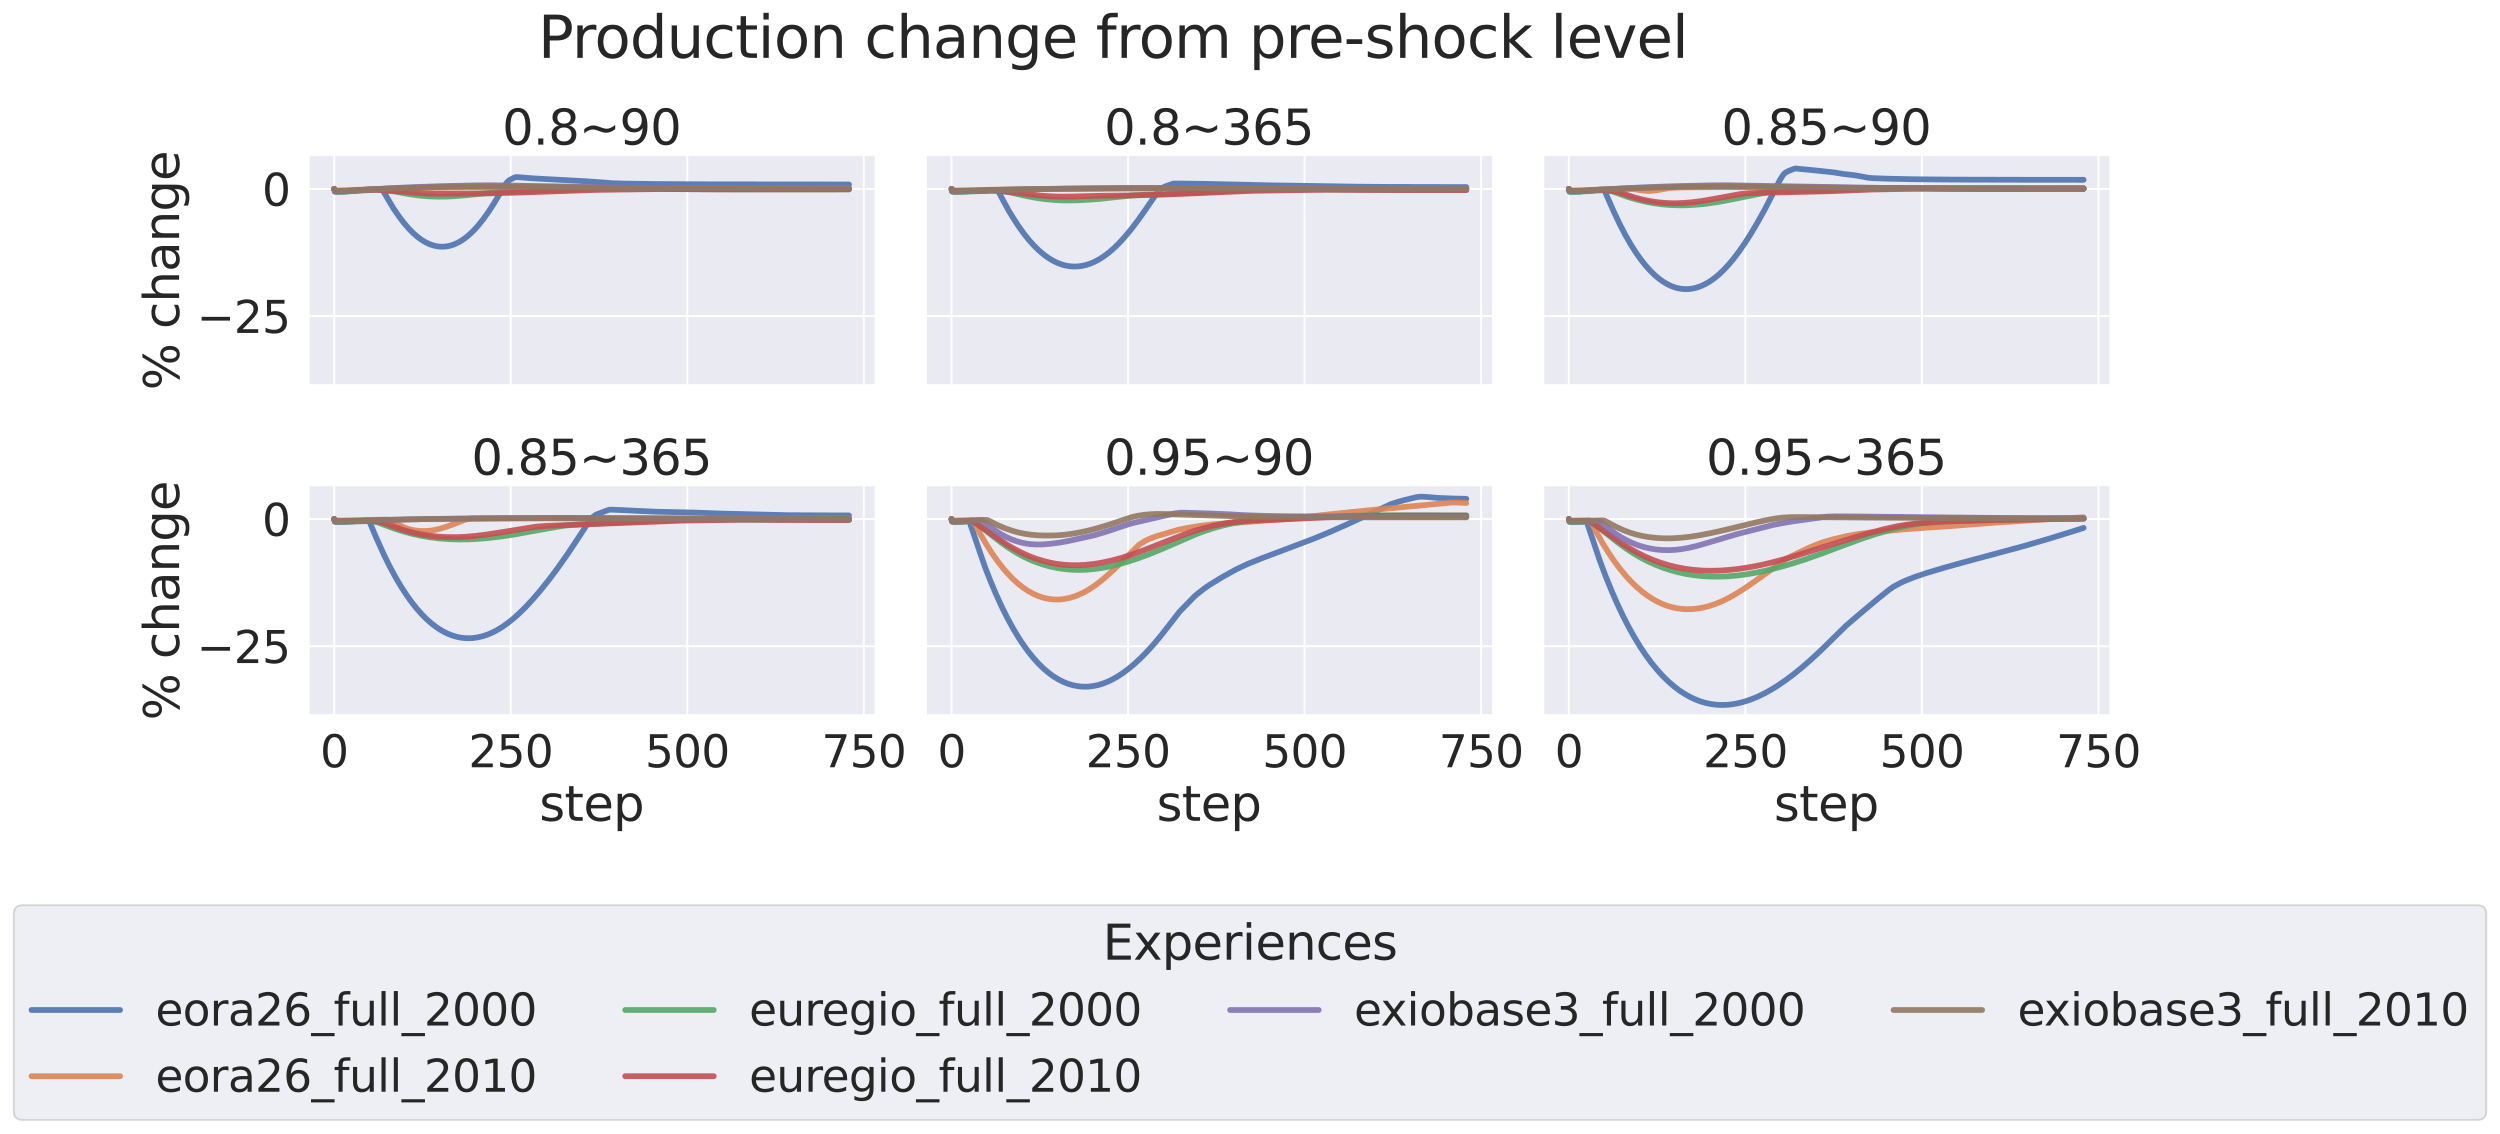 <?xml version="1.0" encoding="utf-8" standalone="no"?>
<!DOCTYPE svg PUBLIC "-//W3C//DTD SVG 1.1//EN"
  "http://www.w3.org/Graphics/SVG/1.1/DTD/svg11.dtd">
<svg xmlns:xlink="http://www.w3.org/1999/xlink" width="1304.438pt" height="591.517pt" viewBox="0 0 1304.438 591.517" xmlns="http://www.w3.org/2000/svg" version="1.1">
 <defs>
  <style type="text/css">*{stroke-linejoin: round; stroke-linecap: butt}</style>
 </defs>
 <g id="figure_1">
  <g id="patch_1">
   <path d="M 0 591.517 
L 1304.438 591.517 
L 1304.438 -0 
L 0 -0 
z
" style="fill: #ffffff"/>
  </g>
  <g id="axes_1">
   <g id="patch_2">
    <path d="M 160.943 201.042 
L 456.401 201.042 
L 456.401 81.456 
L 160.943 81.456 
z
" style="fill: #eaeaf2"/>
   </g>
   <g id="matplotlib.axis_1">
    <g id="xtick_1">
     <g id="line2d_1">
      <path d="M 174.373 201.042 
L 174.373 81.456 
" clip-path="url(#p80037675f4)" style="fill: none; stroke: #ffffff; stroke-linecap: round"/>
     </g>
    </g>
    <g id="xtick_2">
     <g id="line2d_2">
      <path d="M 266.485 201.042 
L 266.485 81.456 
" clip-path="url(#p80037675f4)" style="fill: none; stroke: #ffffff; stroke-linecap: round"/>
     </g>
    </g>
    <g id="xtick_3">
     <g id="line2d_3">
      <path d="M 358.597 201.042 
L 358.597 81.456 
" clip-path="url(#p80037675f4)" style="fill: none; stroke: #ffffff; stroke-linecap: round"/>
     </g>
    </g>
    <g id="xtick_4">
     <g id="line2d_4">
      <path d="M 450.709 201.042 
L 450.709 81.456 
" clip-path="url(#p80037675f4)" style="fill: none; stroke: #ffffff; stroke-linecap: round"/>
     </g>
    </g>
   </g>
   <g id="matplotlib.axis_2">
    <g id="ytick_1">
     <g id="line2d_5">
      <path d="M 160.943 164.943 
L 456.401 164.943 
" clip-path="url(#p80037675f4)" style="fill: none; stroke: #ffffff; stroke-linecap: round"/>
     </g>
     <g id="text_1">
      <!-- −25 -->
      <g style="fill: #262626" transform="translate(102.691 173.719) scale(0.231 -0.231)">
       <defs>
        <path id="DejaVuSans-2212" d="M 678 2272 
L 4684 2272 
L 4684 1741 
L 678 1741 
L 678 2272 
z
" transform="scale(0.016)"/>
        <path id="DejaVuSans-32" d="M 1228 531 
L 3431 531 
L 3431 0 
L 469 0 
L 469 531 
Q 828 903 1448 1529 
Q 2069 2156 2228 2338 
Q 2531 2678 2651 2914 
Q 2772 3150 2772 3378 
Q 2772 3750 2511 3984 
Q 2250 4219 1831 4219 
Q 1534 4219 1204 4116 
Q 875 4013 500 3803 
L 500 4441 
Q 881 4594 1212 4672 
Q 1544 4750 1819 4750 
Q 2544 4750 2975 4387 
Q 3406 4025 3406 3419 
Q 3406 3131 3298 2873 
Q 3191 2616 2906 2266 
Q 2828 2175 2409 1742 
Q 1991 1309 1228 531 
z
" transform="scale(0.016)"/>
        <path id="DejaVuSans-35" d="M 691 4666 
L 3169 4666 
L 3169 4134 
L 1269 4134 
L 1269 2991 
Q 1406 3038 1543 3061 
Q 1681 3084 1819 3084 
Q 2600 3084 3056 2656 
Q 3513 2228 3513 1497 
Q 3513 744 3044 326 
Q 2575 -91 1722 -91 
Q 1428 -91 1123 -41 
Q 819 9 494 109 
L 494 744 
Q 775 591 1075 516 
Q 1375 441 1709 441 
Q 2250 441 2565 725 
Q 2881 1009 2881 1497 
Q 2881 1984 2565 2268 
Q 2250 2553 1709 2553 
Q 1456 2553 1204 2497 
Q 953 2441 691 2322 
L 691 4666 
z
" transform="scale(0.016)"/>
       </defs>
       <use xlink:href="#DejaVuSans-2212"/>
       <use xlink:href="#DejaVuSans-32" x="83.789"/>
       <use xlink:href="#DejaVuSans-35" x="147.412"/>
      </g>
     </g>
    </g>
    <g id="ytick_2">
     <g id="line2d_6">
      <path d="M 160.943 98.583 
L 456.401 98.583 
" clip-path="url(#p80037675f4)" style="fill: none; stroke: #ffffff; stroke-linecap: round"/>
     </g>
     <g id="text_2">
      <!-- 0 -->
      <g style="fill: #262626" transform="translate(136.746 107.359) scale(0.231 -0.231)">
       <defs>
        <path id="DejaVuSans-30" d="M 2034 4250 
Q 1547 4250 1301 3770 
Q 1056 3291 1056 2328 
Q 1056 1369 1301 889 
Q 1547 409 2034 409 
Q 2525 409 2770 889 
Q 3016 1369 3016 2328 
Q 3016 3291 2770 3770 
Q 2525 4250 2034 4250 
z
M 2034 4750 
Q 2819 4750 3233 4129 
Q 3647 3509 3647 2328 
Q 3647 1150 3233 529 
Q 2819 -91 2034 -91 
Q 1250 -91 836 529 
Q 422 1150 422 2328 
Q 422 3509 836 4129 
Q 1250 4750 2034 4750 
z
" transform="scale(0.016)"/>
       </defs>
       <use xlink:href="#DejaVuSans-30"/>
      </g>
     </g>
    </g>
    <g id="text_3">
     <!-- % change -->
     <g style="fill: #262626" transform="translate(93.45 203.597) rotate(-90) scale(0.252 -0.252)">
      <defs>
       <path id="DejaVuSans-25" d="M 4653 2053 
Q 4381 2053 4226 1822 
Q 4072 1591 4072 1178 
Q 4072 772 4226 539 
Q 4381 306 4653 306 
Q 4919 306 5073 539 
Q 5228 772 5228 1178 
Q 5228 1588 5073 1820 
Q 4919 2053 4653 2053 
z
M 4653 2450 
Q 5147 2450 5437 2106 
Q 5728 1763 5728 1178 
Q 5728 594 5436 251 
Q 5144 -91 4653 -91 
Q 4153 -91 3862 251 
Q 3572 594 3572 1178 
Q 3572 1766 3864 2108 
Q 4156 2450 4653 2450 
z
M 1428 4353 
Q 1159 4353 1004 4120 
Q 850 3888 850 3481 
Q 850 3069 1003 2837 
Q 1156 2606 1428 2606 
Q 1700 2606 1854 2837 
Q 2009 3069 2009 3481 
Q 2009 3884 1853 4118 
Q 1697 4353 1428 4353 
z
M 4250 4750 
L 4750 4750 
L 1831 -91 
L 1331 -91 
L 4250 4750 
z
M 1428 4750 
Q 1922 4750 2215 4408 
Q 2509 4066 2509 3481 
Q 2509 2891 2217 2550 
Q 1925 2209 1428 2209 
Q 931 2209 642 2551 
Q 353 2894 353 3481 
Q 353 4063 643 4406 
Q 934 4750 1428 4750 
z
" transform="scale(0.016)"/>
       <path id="DejaVuSans-20" transform="scale(0.016)"/>
       <path id="DejaVuSans-63" d="M 3122 3366 
L 3122 2828 
Q 2878 2963 2633 3030 
Q 2388 3097 2138 3097 
Q 1578 3097 1268 2742 
Q 959 2388 959 1747 
Q 959 1106 1268 751 
Q 1578 397 2138 397 
Q 2388 397 2633 464 
Q 2878 531 3122 666 
L 3122 134 
Q 2881 22 2623 -34 
Q 2366 -91 2075 -91 
Q 1284 -91 818 406 
Q 353 903 353 1747 
Q 353 2603 823 3093 
Q 1294 3584 2113 3584 
Q 2378 3584 2631 3529 
Q 2884 3475 3122 3366 
z
" transform="scale(0.016)"/>
       <path id="DejaVuSans-68" d="M 3513 2113 
L 3513 0 
L 2938 0 
L 2938 2094 
Q 2938 2591 2744 2837 
Q 2550 3084 2163 3084 
Q 1697 3084 1428 2787 
Q 1159 2491 1159 1978 
L 1159 0 
L 581 0 
L 581 4863 
L 1159 4863 
L 1159 2956 
Q 1366 3272 1645 3428 
Q 1925 3584 2291 3584 
Q 2894 3584 3203 3211 
Q 3513 2838 3513 2113 
z
" transform="scale(0.016)"/>
       <path id="DejaVuSans-61" d="M 2194 1759 
Q 1497 1759 1228 1600 
Q 959 1441 959 1056 
Q 959 750 1161 570 
Q 1363 391 1709 391 
Q 2188 391 2477 730 
Q 2766 1069 2766 1631 
L 2766 1759 
L 2194 1759 
z
M 3341 1997 
L 3341 0 
L 2766 0 
L 2766 531 
Q 2569 213 2275 61 
Q 1981 -91 1556 -91 
Q 1019 -91 701 211 
Q 384 513 384 1019 
Q 384 1609 779 1909 
Q 1175 2209 1959 2209 
L 2766 2209 
L 2766 2266 
Q 2766 2663 2505 2880 
Q 2244 3097 1772 3097 
Q 1472 3097 1187 3025 
Q 903 2953 641 2809 
L 641 3341 
Q 956 3463 1253 3523 
Q 1550 3584 1831 3584 
Q 2591 3584 2966 3190 
Q 3341 2797 3341 1997 
z
" transform="scale(0.016)"/>
       <path id="DejaVuSans-6e" d="M 3513 2113 
L 3513 0 
L 2938 0 
L 2938 2094 
Q 2938 2591 2744 2837 
Q 2550 3084 2163 3084 
Q 1697 3084 1428 2787 
Q 1159 2491 1159 1978 
L 1159 0 
L 581 0 
L 581 3500 
L 1159 3500 
L 1159 2956 
Q 1366 3272 1645 3428 
Q 1925 3584 2291 3584 
Q 2894 3584 3203 3211 
Q 3513 2838 3513 2113 
z
" transform="scale(0.016)"/>
       <path id="DejaVuSans-67" d="M 2906 1791 
Q 2906 2416 2648 2759 
Q 2391 3103 1925 3103 
Q 1463 3103 1205 2759 
Q 947 2416 947 1791 
Q 947 1169 1205 825 
Q 1463 481 1925 481 
Q 2391 481 2648 825 
Q 2906 1169 2906 1791 
z
M 3481 434 
Q 3481 -459 3084 -895 
Q 2688 -1331 1869 -1331 
Q 1566 -1331 1297 -1286 
Q 1028 -1241 775 -1147 
L 775 -588 
Q 1028 -725 1275 -790 
Q 1522 -856 1778 -856 
Q 2344 -856 2625 -561 
Q 2906 -266 2906 331 
L 2906 616 
Q 2728 306 2450 153 
Q 2172 0 1784 0 
Q 1141 0 747 490 
Q 353 981 353 1791 
Q 353 2603 747 3093 
Q 1141 3584 1784 3584 
Q 2172 3584 2450 3431 
Q 2728 3278 2906 2969 
L 2906 3500 
L 3481 3500 
L 3481 434 
z
" transform="scale(0.016)"/>
       <path id="DejaVuSans-65" d="M 3597 1894 
L 3597 1613 
L 953 1613 
Q 991 1019 1311 708 
Q 1631 397 2203 397 
Q 2534 397 2845 478 
Q 3156 559 3463 722 
L 3463 178 
Q 3153 47 2828 -22 
Q 2503 -91 2169 -91 
Q 1331 -91 842 396 
Q 353 884 353 1716 
Q 353 2575 817 3079 
Q 1281 3584 2069 3584 
Q 2775 3584 3186 3129 
Q 3597 2675 3597 1894 
z
M 3022 2063 
Q 3016 2534 2758 2815 
Q 2500 3097 2075 3097 
Q 1594 3097 1305 2825 
Q 1016 2553 972 2059 
L 3022 2063 
z
" transform="scale(0.016)"/>
      </defs>
      <use xlink:href="#DejaVuSans-25"/>
      <use xlink:href="#DejaVuSans-20" x="95.02"/>
      <use xlink:href="#DejaVuSans-63" x="126.807"/>
      <use xlink:href="#DejaVuSans-68" x="181.787"/>
      <use xlink:href="#DejaVuSans-61" x="245.166"/>
      <use xlink:href="#DejaVuSans-6e" x="306.445"/>
      <use xlink:href="#DejaVuSans-67" x="369.824"/>
      <use xlink:href="#DejaVuSans-65" x="433.301"/>
     </g>
    </g>
   </g>
   <g id="PolyCollection_1"/>
   <g id="PolyCollection_2"/>
   <g id="PolyCollection_3"/>
   <g id="PolyCollection_4"/>
   <g id="PolyCollection_5"/>
   <g id="PolyCollection_6"/>
   <g id="line2d_7">
    <path d="M 174.373 98.583 
L 174.741 99.927 
L 175.847 99.986 
L 180.268 99.867 
L 190.585 99.019 
L 196.848 98.667 
L 199.059 98.912 
L 199.427 99.094 
L 200.164 100.059 
L 205.322 108.781 
L 208.27 113.064 
L 210.849 116.446 
L 213.428 119.429 
L 215.639 121.659 
L 217.85 123.583 
L 220.06 125.203 
L 222.271 126.517 
L 224.113 127.38 
L 225.956 128.03 
L 227.798 128.469 
L 229.64 128.696 
L 231.482 128.712 
L 233.325 128.516 
L 235.167 128.109 
L 237.009 127.49 
L 238.851 126.658 
L 240.693 125.614 
L 242.904 124.079 
L 245.115 122.237 
L 247.326 120.085 
L 249.536 117.631 
L 252.115 114.404 
L 254.694 110.814 
L 257.642 106.283 
L 261.327 100.121 
L 263.537 96.452 
L 264.643 94.956 
L 265.748 94.028 
L 267.59 93.002 
L 269.064 92.41 
L 270.538 92.447 
L 278.644 93.092 
L 286.749 93.537 
L 305.172 94.54 
L 315.488 95.26 
L 319.541 95.601 
L 325.805 95.784 
L 343.122 96.03 
L 372.229 96.179 
L 439.287 96.246 
L 442.971 96.247 
L 442.971 96.247 
" clip-path="url(#p80037675f4)" style="fill: none; stroke: #4c72b0; stroke-opacity: 0.9; stroke-width: 3; stroke-linecap: round"/>
   </g>
   <g id="line2d_8">
    <path d="M 174.373 98.583 
L 174.741 99.316 
L 176.584 99.359 
L 181.373 99.238 
L 194.637 98.707 
L 212.691 98.212 
L 234.43 97.844 
L 255.8 97.687 
L 323.226 98.159 
L 407.6 98.316 
L 442.971 98.322 
L 442.971 98.322 
" clip-path="url(#p80037675f4)" style="fill: none; stroke: #dd8452; stroke-opacity: 0.9; stroke-width: 3; stroke-linecap: round"/>
   </g>
   <g id="line2d_9">
    <path d="M 174.373 98.583 
L 174.741 99.991 
L 175.478 100.084 
L 179.9 100.033 
L 189.479 99.355 
L 196.48 99.043 
L 198.69 99.142 
L 205.691 99.883 
L 208.638 100.424 
L 214.165 101.412 
L 218.955 102.053 
L 223.376 102.431 
L 228.166 102.61 
L 232.956 102.57 
L 238.114 102.309 
L 243.641 101.816 
L 258.379 100.333 
L 265.011 100.102 
L 294.487 99.027 
L 315.488 98.206 
L 325.805 98.224 
L 350.859 98.638 
L 381.809 98.77 
L 442.971 98.793 
L 442.971 98.793 
" clip-path="url(#p80037675f4)" style="fill: none; stroke: #55a868; stroke-opacity: 0.9; stroke-width: 3; stroke-linecap: round"/>
   </g>
   <g id="line2d_10">
    <path d="M 174.373 98.583 
L 174.741 99.69 
L 175.847 99.767 
L 181.005 99.656 
L 192.427 99.056 
L 196.48 98.99 
L 199.059 99.147 
L 221.166 100.938 
L 227.061 101.111 
L 235.535 101.091 
L 254.694 100.91 
L 271.643 100.449 
L 291.908 99.742 
L 311.435 99.069 
L 345.333 98.634 
L 374.809 98.834 
L 423.812 98.827 
L 442.971 98.787 
L 442.971 98.787 
" clip-path="url(#p80037675f4)" style="fill: none; stroke: #c44e52; stroke-opacity: 0.9; stroke-width: 3; stroke-linecap: round"/>
   </g>
   <g id="line2d_11">
    <path d="M 174.373 98.583 
L 174.741 99.873 
L 175.847 99.936 
L 180.636 99.812 
L 188.742 99.129 
L 200.901 98.34 
L 214.902 97.661 
L 231.114 97.102 
L 249.168 96.704 
L 257.274 96.675 
L 339.806 98.071 
L 379.967 98.194 
L 442.971 98.23 
L 442.971 98.23 
" clip-path="url(#p80037675f4)" style="fill: none; stroke: #8172b3; stroke-opacity: 0.9; stroke-width: 3; stroke-linecap: round"/>
   </g>
   <g id="line2d_12">
    <path d="M 174.373 98.583 
L 174.741 99.618 
L 176.215 99.661 
L 181.005 99.542 
L 191.321 98.918 
L 205.691 98.277 
L 223.008 97.737 
L 243.273 97.336 
L 257.274 97.236 
L 330.963 98.121 
L 363.755 98.234 
L 442.971 98.278 
L 442.971 98.278 
" clip-path="url(#p80037675f4)" style="fill: none; stroke: #937860; stroke-opacity: 0.9; stroke-width: 3; stroke-linecap: round"/>
   </g>
   <g id="patch_3">
    <path d="M 160.943 201.042 
L 160.943 81.456 
" style="fill: none; stroke: #ffffff; stroke-width: 1.25; stroke-linejoin: miter; stroke-linecap: square"/>
   </g>
   <g id="patch_4">
    <path d="M 160.943 201.042 
L 456.401 201.042 
" style="fill: none; stroke: #ffffff; stroke-width: 1.25; stroke-linejoin: miter; stroke-linecap: square"/>
   </g>
   <g id="text_4">
    <!-- 0.8~90 -->
    <g style="fill: #262626" transform="translate(262.042 75.456) scale(0.252 -0.252)">
     <defs>
      <path id="DejaVuSans-2e" d="M 684 794 
L 1344 794 
L 1344 0 
L 684 0 
L 684 794 
z
" transform="scale(0.016)"/>
      <path id="DejaVuSans-38" d="M 2034 2216 
Q 1584 2216 1326 1975 
Q 1069 1734 1069 1313 
Q 1069 891 1326 650 
Q 1584 409 2034 409 
Q 2484 409 2743 651 
Q 3003 894 3003 1313 
Q 3003 1734 2745 1975 
Q 2488 2216 2034 2216 
z
M 1403 2484 
Q 997 2584 770 2862 
Q 544 3141 544 3541 
Q 544 4100 942 4425 
Q 1341 4750 2034 4750 
Q 2731 4750 3128 4425 
Q 3525 4100 3525 3541 
Q 3525 3141 3298 2862 
Q 3072 2584 2669 2484 
Q 3125 2378 3379 2068 
Q 3634 1759 3634 1313 
Q 3634 634 3220 271 
Q 2806 -91 2034 -91 
Q 1263 -91 848 271 
Q 434 634 434 1313 
Q 434 1759 690 2068 
Q 947 2378 1403 2484 
z
M 1172 3481 
Q 1172 3119 1398 2916 
Q 1625 2713 2034 2713 
Q 2441 2713 2670 2916 
Q 2900 3119 2900 3481 
Q 2900 3844 2670 4047 
Q 2441 4250 2034 4250 
Q 1625 4250 1398 4047 
Q 1172 3844 1172 3481 
z
" transform="scale(0.016)"/>
      <path id="DejaVuSans-7e" d="M 4684 2553 
L 4684 1997 
Q 4356 1750 4076 1644 
Q 3797 1538 3494 1538 
Q 3150 1538 2694 1722 
Q 2659 1734 2644 1741 
Q 2622 1750 2575 1766 
Q 2091 1959 1797 1959 
Q 1522 1959 1253 1839 
Q 984 1719 678 1459 
L 678 2016 
Q 1006 2263 1286 2370 
Q 1566 2478 1869 2478 
Q 2213 2478 2672 2291 
Q 2703 2278 2719 2272 
Q 2744 2263 2788 2247 
Q 3272 2053 3566 2053 
Q 3834 2053 4098 2172 
Q 4363 2291 4684 2553 
z
" transform="scale(0.016)"/>
      <path id="DejaVuSans-39" d="M 703 97 
L 703 672 
Q 941 559 1184 500 
Q 1428 441 1663 441 
Q 2288 441 2617 861 
Q 2947 1281 2994 2138 
Q 2813 1869 2534 1725 
Q 2256 1581 1919 1581 
Q 1219 1581 811 2004 
Q 403 2428 403 3163 
Q 403 3881 828 4315 
Q 1253 4750 1959 4750 
Q 2769 4750 3195 4129 
Q 3622 3509 3622 2328 
Q 3622 1225 3098 567 
Q 2575 -91 1691 -91 
Q 1453 -91 1209 -44 
Q 966 3 703 97 
z
M 1959 2075 
Q 2384 2075 2632 2365 
Q 2881 2656 2881 3163 
Q 2881 3666 2632 3958 
Q 2384 4250 1959 4250 
Q 1534 4250 1286 3958 
Q 1038 3666 1038 3163 
Q 1038 2656 1286 2365 
Q 1534 2075 1959 2075 
z
" transform="scale(0.016)"/>
     </defs>
     <use xlink:href="#DejaVuSans-30"/>
     <use xlink:href="#DejaVuSans-2e" x="63.623"/>
     <use xlink:href="#DejaVuSans-38" x="95.41"/>
     <use xlink:href="#DejaVuSans-7e" x="159.033"/>
     <use xlink:href="#DejaVuSans-39" x="242.822"/>
     <use xlink:href="#DejaVuSans-30" x="306.445"/>
    </g>
   </g>
  </g>
  <g id="axes_2">
   <g id="patch_5">
    <path d="M 483.047 201.042 
L 778.505 201.042 
L 778.505 81.456 
L 483.047 81.456 
z
" style="fill: #eaeaf2"/>
   </g>
   <g id="matplotlib.axis_3">
    <g id="xtick_5">
     <g id="line2d_13">
      <path d="M 496.477 201.042 
L 496.477 81.456 
" clip-path="url(#p8307629c6c)" style="fill: none; stroke: #ffffff; stroke-linecap: round"/>
     </g>
    </g>
    <g id="xtick_6">
     <g id="line2d_14">
      <path d="M 588.589 201.042 
L 588.589 81.456 
" clip-path="url(#p8307629c6c)" style="fill: none; stroke: #ffffff; stroke-linecap: round"/>
     </g>
    </g>
    <g id="xtick_7">
     <g id="line2d_15">
      <path d="M 680.701 201.042 
L 680.701 81.456 
" clip-path="url(#p8307629c6c)" style="fill: none; stroke: #ffffff; stroke-linecap: round"/>
     </g>
    </g>
    <g id="xtick_8">
     <g id="line2d_16">
      <path d="M 772.813 201.042 
L 772.813 81.456 
" clip-path="url(#p8307629c6c)" style="fill: none; stroke: #ffffff; stroke-linecap: round"/>
     </g>
    </g>
   </g>
   <g id="matplotlib.axis_4">
    <g id="ytick_3">
     <g id="line2d_17">
      <path d="M 483.047 164.943 
L 778.505 164.943 
" clip-path="url(#p8307629c6c)" style="fill: none; stroke: #ffffff; stroke-linecap: round"/>
     </g>
    </g>
    <g id="ytick_4">
     <g id="line2d_18">
      <path d="M 483.047 98.583 
L 778.505 98.583 
" clip-path="url(#p8307629c6c)" style="fill: none; stroke: #ffffff; stroke-linecap: round"/>
     </g>
    </g>
   </g>
   <g id="PolyCollection_7"/>
   <g id="PolyCollection_8"/>
   <g id="PolyCollection_9"/>
   <g id="PolyCollection_10"/>
   <g id="PolyCollection_11"/>
   <g id="PolyCollection_12"/>
   <g id="line2d_19">
    <path d="M 496.477 98.583 
L 496.845 99.927 
L 497.951 99.991 
L 502.741 99.901 
L 517.478 99.292 
L 520.058 99.302 
L 520.426 99.399 
L 521.163 100.392 
L 526.321 109.933 
L 529.269 114.693 
L 531.848 118.593 
L 534.427 122.158 
L 537.006 125.372 
L 539.585 128.238 
L 542.165 130.758 
L 544.744 132.936 
L 546.954 134.535 
L 549.165 135.888 
L 551.376 136.999 
L 553.586 137.869 
L 555.797 138.503 
L 558.008 138.903 
L 560.218 139.071 
L 562.429 139.009 
L 564.64 138.721 
L 566.851 138.207 
L 569.061 137.47 
L 571.272 136.511 
L 573.483 135.332 
L 576.062 133.677 
L 578.641 131.728 
L 581.22 129.488 
L 583.799 126.966 
L 586.747 123.76 
L 590.063 119.801 
L 593.379 115.493 
L 597.063 110.314 
L 604.064 100.134 
L 605.538 98.691 
L 606.643 97.891 
L 608.117 97.233 
L 612.17 95.772 
L 615.486 95.762 
L 626.171 95.893 
L 663.384 96.72 
L 694.334 97.178 
L 705.755 97.372 
L 724.915 97.536 
L 760.654 97.612 
L 765.076 97.615 
L 765.076 97.615 
" clip-path="url(#p8307629c6c)" style="fill: none; stroke: #4c72b0; stroke-opacity: 0.9; stroke-width: 3; stroke-linecap: round"/>
   </g>
   <g id="line2d_20">
    <path d="M 496.477 98.583 
L 496.845 99.316 
L 498.688 99.363 
L 504.583 99.26 
L 524.111 98.858 
L 549.902 98.554 
L 587.115 98.357 
L 627.644 98.343 
L 723.441 98.508 
L 765.076 98.518 
L 765.076 98.518 
" clip-path="url(#p8307629c6c)" style="fill: none; stroke: #dd8452; stroke-opacity: 0.9; stroke-width: 3; stroke-linecap: round"/>
   </g>
   <g id="line2d_21">
    <path d="M 496.477 98.583 
L 496.845 99.991 
L 497.582 100.088 
L 502.372 100.051 
L 517.478 99.509 
L 520.058 99.577 
L 524.847 100.048 
L 527.058 100.396 
L 530.374 101.144 
L 536.269 102.447 
L 541.428 103.374 
L 545.849 103.969 
L 550.639 104.385 
L 555.429 104.577 
L 560.587 104.558 
L 566.482 104.308 
L 573.851 103.766 
L 582.325 102.86 
L 590.063 102.029 
L 597.063 101.629 
L 615.486 100.94 
L 633.908 99.994 
L 653.804 98.954 
L 662.279 98.789 
L 673.332 98.745 
L 731.178 99.125 
L 765.076 99.142 
L 765.076 99.142 
" clip-path="url(#p8307629c6c)" style="fill: none; stroke: #55a868; stroke-opacity: 0.9; stroke-width: 3; stroke-linecap: round"/>
   </g>
   <g id="line2d_22">
    <path d="M 496.477 98.583 
L 496.845 99.69 
L 497.951 99.771 
L 504.214 99.678 
L 517.847 99.336 
L 520.426 99.476 
L 526.69 100.123 
L 535.164 101.117 
L 542.901 102.051 
L 547.691 102.418 
L 552.849 102.591 
L 558.745 102.557 
L 570.167 102.249 
L 576.062 102.138 
L 590.063 101.969 
L 606.274 101.542 
L 622.486 100.896 
L 653.804 99.551 
L 692.123 98.97 
L 721.23 99.123 
L 765.076 99.118 
L 765.076 99.118 
" clip-path="url(#p8307629c6c)" style="fill: none; stroke: #c44e52; stroke-opacity: 0.9; stroke-width: 3; stroke-linecap: round"/>
   </g>
   <g id="line2d_23">
    <path d="M 496.477 98.583 
L 496.845 99.873 
L 497.951 99.941 
L 503.846 99.83 
L 518.215 99.234 
L 534.427 98.777 
L 555.797 98.393 
L 584.536 98.113 
L 618.433 98 
L 678.49 98.338 
L 751.074 98.468 
L 765.076 98.478 
L 765.076 98.478 
" clip-path="url(#p8307629c6c)" style="fill: none; stroke: #8172b3; stroke-opacity: 0.9; stroke-width: 3; stroke-linecap: round"/>
   </g>
   <g id="line2d_24">
    <path d="M 496.477 98.583 
L 496.845 99.618 
L 498.319 99.666 
L 504.583 99.55 
L 521.163 99.038 
L 541.796 98.641 
L 569.061 98.351 
L 608.485 98.172 
L 630.592 98.233 
L 692.86 98.429 
L 765.076 98.492 
L 765.076 98.492 
" clip-path="url(#p8307629c6c)" style="fill: none; stroke: #937860; stroke-opacity: 0.9; stroke-width: 3; stroke-linecap: round"/>
   </g>
   <g id="patch_6">
    <path d="M 483.047 201.042 
L 483.047 81.456 
" style="fill: none; stroke: #ffffff; stroke-width: 1.25; stroke-linejoin: miter; stroke-linecap: square"/>
   </g>
   <g id="patch_7">
    <path d="M 483.047 201.042 
L 778.505 201.042 
" style="fill: none; stroke: #ffffff; stroke-width: 1.25; stroke-linejoin: miter; stroke-linecap: square"/>
   </g>
   <g id="text_5">
    <!-- 0.8~365 -->
    <g style="fill: #262626" transform="translate(576.13 75.456) scale(0.252 -0.252)">
     <defs>
      <path id="DejaVuSans-33" d="M 2597 2516 
Q 3050 2419 3304 2112 
Q 3559 1806 3559 1356 
Q 3559 666 3084 287 
Q 2609 -91 1734 -91 
Q 1441 -91 1130 -33 
Q 819 25 488 141 
L 488 750 
Q 750 597 1062 519 
Q 1375 441 1716 441 
Q 2309 441 2620 675 
Q 2931 909 2931 1356 
Q 2931 1769 2642 2001 
Q 2353 2234 1838 2234 
L 1294 2234 
L 1294 2753 
L 1863 2753 
Q 2328 2753 2575 2939 
Q 2822 3125 2822 3475 
Q 2822 3834 2567 4026 
Q 2313 4219 1838 4219 
Q 1578 4219 1281 4162 
Q 984 4106 628 3988 
L 628 4550 
Q 988 4650 1302 4700 
Q 1616 4750 1894 4750 
Q 2613 4750 3031 4423 
Q 3450 4097 3450 3541 
Q 3450 3153 3228 2886 
Q 3006 2619 2597 2516 
z
" transform="scale(0.016)"/>
      <path id="DejaVuSans-36" d="M 2113 2584 
Q 1688 2584 1439 2293 
Q 1191 2003 1191 1497 
Q 1191 994 1439 701 
Q 1688 409 2113 409 
Q 2538 409 2786 701 
Q 3034 994 3034 1497 
Q 3034 2003 2786 2293 
Q 2538 2584 2113 2584 
z
M 3366 4563 
L 3366 3988 
Q 3128 4100 2886 4159 
Q 2644 4219 2406 4219 
Q 1781 4219 1451 3797 
Q 1122 3375 1075 2522 
Q 1259 2794 1537 2939 
Q 1816 3084 2150 3084 
Q 2853 3084 3261 2657 
Q 3669 2231 3669 1497 
Q 3669 778 3244 343 
Q 2819 -91 2113 -91 
Q 1303 -91 875 529 
Q 447 1150 447 2328 
Q 447 3434 972 4092 
Q 1497 4750 2381 4750 
Q 2619 4750 2861 4703 
Q 3103 4656 3366 4563 
z
" transform="scale(0.016)"/>
     </defs>
     <use xlink:href="#DejaVuSans-30"/>
     <use xlink:href="#DejaVuSans-2e" x="63.623"/>
     <use xlink:href="#DejaVuSans-38" x="95.41"/>
     <use xlink:href="#DejaVuSans-7e" x="159.033"/>
     <use xlink:href="#DejaVuSans-33" x="242.822"/>
     <use xlink:href="#DejaVuSans-36" x="306.445"/>
     <use xlink:href="#DejaVuSans-35" x="370.068"/>
    </g>
   </g>
  </g>
  <g id="axes_3">
   <g id="patch_8">
    <path d="M 805.151 201.042 
L 1100.61 201.042 
L 1100.61 81.456 
L 805.151 81.456 
z
" style="fill: #eaeaf2"/>
   </g>
   <g id="matplotlib.axis_5">
    <g id="xtick_9">
     <g id="line2d_25">
      <path d="M 818.581 201.042 
L 818.581 81.456 
" clip-path="url(#pdfed552ad2)" style="fill: none; stroke: #ffffff; stroke-linecap: round"/>
     </g>
    </g>
    <g id="xtick_10">
     <g id="line2d_26">
      <path d="M 910.693 201.042 
L 910.693 81.456 
" clip-path="url(#pdfed552ad2)" style="fill: none; stroke: #ffffff; stroke-linecap: round"/>
     </g>
    </g>
    <g id="xtick_11">
     <g id="line2d_27">
      <path d="M 1002.805 201.042 
L 1002.805 81.456 
" clip-path="url(#pdfed552ad2)" style="fill: none; stroke: #ffffff; stroke-linecap: round"/>
     </g>
    </g>
    <g id="xtick_12">
     <g id="line2d_28">
      <path d="M 1094.917 201.042 
L 1094.917 81.456 
" clip-path="url(#pdfed552ad2)" style="fill: none; stroke: #ffffff; stroke-linecap: round"/>
     </g>
    </g>
   </g>
   <g id="matplotlib.axis_6">
    <g id="ytick_5">
     <g id="line2d_29">
      <path d="M 805.151 164.943 
L 1100.61 164.943 
" clip-path="url(#pdfed552ad2)" style="fill: none; stroke: #ffffff; stroke-linecap: round"/>
     </g>
    </g>
    <g id="ytick_6">
     <g id="line2d_30">
      <path d="M 805.151 98.583 
L 1100.61 98.583 
" clip-path="url(#pdfed552ad2)" style="fill: none; stroke: #ffffff; stroke-linecap: round"/>
     </g>
    </g>
   </g>
   <g id="PolyCollection_13"/>
   <g id="PolyCollection_14"/>
   <g id="PolyCollection_15"/>
   <g id="PolyCollection_16"/>
   <g id="PolyCollection_17"/>
   <g id="PolyCollection_18"/>
   <g id="line2d_31">
    <path d="M 818.581 98.583 
L 818.95 99.927 
L 820.055 99.986 
L 824.476 99.867 
L 834.793 99.019 
L 835.53 99.039 
L 837.003 99.277 
L 837.372 99.798 
L 838.846 103.212 
L 842.162 110.692 
L 845.109 116.942 
L 848.057 122.609 
L 851.005 127.734 
L 853.584 131.783 
L 856.163 135.427 
L 858.742 138.672 
L 861.321 141.524 
L 863.532 143.658 
L 865.742 145.51 
L 867.953 147.081 
L 870.164 148.377 
L 872.374 149.401 
L 874.585 150.154 
L 876.796 150.64 
L 879.007 150.859 
L 881.217 150.815 
L 883.428 150.511 
L 885.639 149.952 
L 887.849 149.141 
L 890.06 148.078 
L 892.271 146.763 
L 894.481 145.195 
L 896.692 143.379 
L 899.271 140.953 
L 901.85 138.203 
L 904.429 135.134 
L 907.377 131.249 
L 910.325 127.001 
L 913.641 121.813 
L 917.325 115.588 
L 921.01 108.901 
L 924.694 101.764 
L 928.747 93.859 
L 930.589 90.986 
L 931.326 90.291 
L 932.8 89.405 
L 935.748 88.203 
L 936.853 87.884 
L 939.432 88.165 
L 946.801 88.883 
L 956.749 89.932 
L 961.539 90.732 
L 967.066 91.366 
L 968.908 91.635 
L 974.803 92.753 
L 977.382 92.956 
L 984.383 93.221 
L 999.121 93.535 
L 1019.754 93.715 
L 1060.651 93.815 
L 1087.18 93.83 
L 1087.18 93.83 
" clip-path="url(#pdfed552ad2)" style="fill: none; stroke: #4c72b0; stroke-opacity: 0.9; stroke-width: 3; stroke-linecap: round"/>
   </g>
   <g id="line2d_32">
    <path d="M 818.581 98.583 
L 818.95 99.316 
L 820.792 99.359 
L 825.582 99.238 
L 838.846 98.707 
L 846.952 98.539 
L 852.11 98.646 
L 856.531 99.337 
L 859.11 99.587 
L 861.321 99.607 
L 863.532 99.42 
L 866.479 98.937 
L 871.269 98.045 
L 877.164 97.779 
L 898.166 97.615 
L 959.697 98.119 
L 1024.543 98.29 
L 1087.18 98.306 
L 1087.18 98.306 
" clip-path="url(#pdfed552ad2)" style="fill: none; stroke: #dd8452; stroke-opacity: 0.9; stroke-width: 3; stroke-linecap: round"/>
   </g>
   <g id="line2d_33">
    <path d="M 818.581 98.583 
L 818.95 99.991 
L 819.686 100.084 
L 824.108 100.033 
L 833.319 99.379 
L 837.003 99.269 
L 839.583 99.51 
L 841.056 99.832 
L 843.636 100.699 
L 849.531 102.806 
L 853.952 104.103 
L 858.373 105.176 
L 862.426 105.96 
L 866.848 106.58 
L 871.269 106.971 
L 875.691 107.14 
L 880.112 107.094 
L 884.902 106.826 
L 890.428 106.271 
L 895.955 105.475 
L 901.482 104.458 
L 923.22 100.11 
L 926.168 99.857 
L 933.168 99.603 
L 943.116 99.489 
L 951.222 99.311 
L 963.381 98.795 
L 978.856 98.074 
L 985.856 98.029 
L 998.384 98.274 
L 1016.069 98.432 
L 1056.23 98.522 
L 1087.18 98.524 
L 1087.18 98.524 
" clip-path="url(#pdfed552ad2)" style="fill: none; stroke: #55a868; stroke-opacity: 0.9; stroke-width: 3; stroke-linecap: round"/>
   </g>
   <g id="line2d_34">
    <path d="M 818.581 98.583 
L 818.95 99.69 
L 820.055 99.767 
L 825.213 99.656 
L 835.161 99.14 
L 837.74 99.217 
L 841.056 99.575 
L 843.267 99.967 
L 845.478 100.606 
L 853.584 103.239 
L 857.637 104.273 
L 861.689 105.071 
L 865.742 105.625 
L 869.795 105.946 
L 873.848 106.042 
L 878.27 105.908 
L 882.691 105.548 
L 887.849 104.893 
L 893.744 103.877 
L 908.114 101.255 
L 912.167 100.852 
L 916.957 100.649 
L 954.17 99.793 
L 976.645 98.895 
L 995.436 98.533 
L 1003.91 98.407 
L 1021.227 98.578 
L 1051.44 98.631 
L 1087.18 98.597 
L 1087.18 98.597 
" clip-path="url(#pdfed552ad2)" style="fill: none; stroke: #c44e52; stroke-opacity: 0.9; stroke-width: 3; stroke-linecap: round"/>
   </g>
   <g id="line2d_35">
    <path d="M 818.581 98.583 
L 818.95 99.873 
L 820.055 99.936 
L 824.845 99.812 
L 832.951 99.129 
L 845.109 98.34 
L 859.11 97.661 
L 875.322 97.102 
L 893.376 96.704 
L 901.482 96.675 
L 984.014 98.071 
L 1024.175 98.194 
L 1087.18 98.23 
L 1087.18 98.23 
" clip-path="url(#pdfed552ad2)" style="fill: none; stroke: #8172b3; stroke-opacity: 0.9; stroke-width: 3; stroke-linecap: round"/>
   </g>
   <g id="line2d_36">
    <path d="M 818.581 98.583 
L 818.95 99.618 
L 820.423 99.661 
L 825.213 99.542 
L 835.53 98.918 
L 849.899 98.277 
L 867.216 97.737 
L 887.481 97.336 
L 901.482 97.236 
L 975.171 98.121 
L 1007.963 98.234 
L 1087.18 98.278 
L 1087.18 98.278 
" clip-path="url(#pdfed552ad2)" style="fill: none; stroke: #937860; stroke-opacity: 0.9; stroke-width: 3; stroke-linecap: round"/>
   </g>
   <g id="patch_9">
    <path d="M 805.151 201.042 
L 805.151 81.456 
" style="fill: none; stroke: #ffffff; stroke-width: 1.25; stroke-linejoin: miter; stroke-linecap: square"/>
   </g>
   <g id="patch_10">
    <path d="M 805.151 201.042 
L 1100.61 201.042 
" style="fill: none; stroke: #ffffff; stroke-width: 1.25; stroke-linejoin: miter; stroke-linecap: square"/>
   </g>
   <g id="text_6">
    <!-- 0.85~90 -->
    <g style="fill: #262626" transform="translate(898.234 75.456) scale(0.252 -0.252)">
     <use xlink:href="#DejaVuSans-30"/>
     <use xlink:href="#DejaVuSans-2e" x="63.623"/>
     <use xlink:href="#DejaVuSans-38" x="95.41"/>
     <use xlink:href="#DejaVuSans-35" x="159.033"/>
     <use xlink:href="#DejaVuSans-7e" x="222.656"/>
     <use xlink:href="#DejaVuSans-39" x="306.445"/>
     <use xlink:href="#DejaVuSans-30" x="370.068"/>
    </g>
   </g>
  </g>
  <g id="axes_4">
   <g id="patch_11">
    <path d="M 160.943 373.284 
L 456.401 373.284 
L 456.401 253.698 
L 160.943 253.698 
z
" style="fill: #eaeaf2"/>
   </g>
   <g id="matplotlib.axis_7">
    <g id="xtick_13">
     <g id="line2d_37">
      <path d="M 174.373 373.284 
L 174.373 253.698 
" clip-path="url(#p190a3505a4)" style="fill: none; stroke: #ffffff; stroke-linecap: round"/>
     </g>
     <g id="text_7">
      <!-- 0 -->
      <g style="fill: #262626" transform="translate(167.024 400.336) scale(0.231 -0.231)">
       <use xlink:href="#DejaVuSans-30"/>
      </g>
     </g>
    </g>
    <g id="xtick_14">
     <g id="line2d_38">
      <path d="M 266.485 373.284 
L 266.485 253.698 
" clip-path="url(#p190a3505a4)" style="fill: none; stroke: #ffffff; stroke-linecap: round"/>
     </g>
     <g id="text_8">
      <!-- 250 -->
      <g style="fill: #262626" transform="translate(244.439 400.336) scale(0.231 -0.231)">
       <use xlink:href="#DejaVuSans-32"/>
       <use xlink:href="#DejaVuSans-35" x="63.623"/>
       <use xlink:href="#DejaVuSans-30" x="127.246"/>
      </g>
     </g>
    </g>
    <g id="xtick_15">
     <g id="line2d_39">
      <path d="M 358.597 373.284 
L 358.597 253.698 
" clip-path="url(#p190a3505a4)" style="fill: none; stroke: #ffffff; stroke-linecap: round"/>
     </g>
     <g id="text_9">
      <!-- 500 -->
      <g style="fill: #262626" transform="translate(336.551 400.336) scale(0.231 -0.231)">
       <use xlink:href="#DejaVuSans-35"/>
       <use xlink:href="#DejaVuSans-30" x="63.623"/>
       <use xlink:href="#DejaVuSans-30" x="127.246"/>
      </g>
     </g>
    </g>
    <g id="xtick_16">
     <g id="line2d_40">
      <path d="M 450.709 373.284 
L 450.709 253.698 
" clip-path="url(#p190a3505a4)" style="fill: none; stroke: #ffffff; stroke-linecap: round"/>
     </g>
     <g id="text_10">
      <!-- 750 -->
      <g style="fill: #262626" transform="translate(428.663 400.336) scale(0.231 -0.231)">
       <defs>
        <path id="DejaVuSans-37" d="M 525 4666 
L 3525 4666 
L 3525 4397 
L 1831 0 
L 1172 0 
L 2766 4134 
L 525 4134 
L 525 4666 
z
" transform="scale(0.016)"/>
       </defs>
       <use xlink:href="#DejaVuSans-37"/>
       <use xlink:href="#DejaVuSans-35" x="63.623"/>
       <use xlink:href="#DejaVuSans-30" x="127.246"/>
      </g>
     </g>
    </g>
    <g id="text_11">
     <!-- step -->
     <g style="fill: #262626" transform="translate(281.417 428.289) scale(0.252 -0.252)">
      <defs>
       <path id="DejaVuSans-73" d="M 2834 3397 
L 2834 2853 
Q 2591 2978 2328 3040 
Q 2066 3103 1784 3103 
Q 1356 3103 1142 2972 
Q 928 2841 928 2578 
Q 928 2378 1081 2264 
Q 1234 2150 1697 2047 
L 1894 2003 
Q 2506 1872 2764 1633 
Q 3022 1394 3022 966 
Q 3022 478 2636 193 
Q 2250 -91 1575 -91 
Q 1294 -91 989 -36 
Q 684 19 347 128 
L 347 722 
Q 666 556 975 473 
Q 1284 391 1588 391 
Q 1994 391 2212 530 
Q 2431 669 2431 922 
Q 2431 1156 2273 1281 
Q 2116 1406 1581 1522 
L 1381 1569 
Q 847 1681 609 1914 
Q 372 2147 372 2553 
Q 372 3047 722 3315 
Q 1072 3584 1716 3584 
Q 2034 3584 2315 3537 
Q 2597 3491 2834 3397 
z
" transform="scale(0.016)"/>
       <path id="DejaVuSans-74" d="M 1172 4494 
L 1172 3500 
L 2356 3500 
L 2356 3053 
L 1172 3053 
L 1172 1153 
Q 1172 725 1289 603 
Q 1406 481 1766 481 
L 2356 481 
L 2356 0 
L 1766 0 
Q 1100 0 847 248 
Q 594 497 594 1153 
L 594 3053 
L 172 3053 
L 172 3500 
L 594 3500 
L 594 4494 
L 1172 4494 
z
" transform="scale(0.016)"/>
       <path id="DejaVuSans-70" d="M 1159 525 
L 1159 -1331 
L 581 -1331 
L 581 3500 
L 1159 3500 
L 1159 2969 
Q 1341 3281 1617 3432 
Q 1894 3584 2278 3584 
Q 2916 3584 3314 3078 
Q 3713 2572 3713 1747 
Q 3713 922 3314 415 
Q 2916 -91 2278 -91 
Q 1894 -91 1617 61 
Q 1341 213 1159 525 
z
M 3116 1747 
Q 3116 2381 2855 2742 
Q 2594 3103 2138 3103 
Q 1681 3103 1420 2742 
Q 1159 2381 1159 1747 
Q 1159 1113 1420 752 
Q 1681 391 2138 391 
Q 2594 391 2855 752 
Q 3116 1113 3116 1747 
z
" transform="scale(0.016)"/>
      </defs>
      <use xlink:href="#DejaVuSans-73"/>
      <use xlink:href="#DejaVuSans-74" x="52.1"/>
      <use xlink:href="#DejaVuSans-65" x="91.309"/>
      <use xlink:href="#DejaVuSans-70" x="152.832"/>
     </g>
    </g>
   </g>
   <g id="matplotlib.axis_8">
    <g id="ytick_7">
     <g id="line2d_41">
      <path d="M 160.943 337.185 
L 456.401 337.185 
" clip-path="url(#p190a3505a4)" style="fill: none; stroke: #ffffff; stroke-linecap: round"/>
     </g>
     <g id="text_12">
      <!-- −25 -->
      <g style="fill: #262626" transform="translate(102.691 345.961) scale(0.231 -0.231)">
       <use xlink:href="#DejaVuSans-2212"/>
       <use xlink:href="#DejaVuSans-32" x="83.789"/>
       <use xlink:href="#DejaVuSans-35" x="147.412"/>
      </g>
     </g>
    </g>
    <g id="ytick_8">
     <g id="line2d_42">
      <path d="M 160.943 270.825 
L 456.401 270.825 
" clip-path="url(#p190a3505a4)" style="fill: none; stroke: #ffffff; stroke-linecap: round"/>
     </g>
     <g id="text_13">
      <!-- 0 -->
      <g style="fill: #262626" transform="translate(136.746 279.601) scale(0.231 -0.231)">
       <use xlink:href="#DejaVuSans-30"/>
      </g>
     </g>
    </g>
    <g id="text_14">
     <!-- % change -->
     <g style="fill: #262626" transform="translate(93.45 375.839) rotate(-90) scale(0.252 -0.252)">
      <use xlink:href="#DejaVuSans-25"/>
      <use xlink:href="#DejaVuSans-20" x="95.02"/>
      <use xlink:href="#DejaVuSans-63" x="126.807"/>
      <use xlink:href="#DejaVuSans-68" x="181.787"/>
      <use xlink:href="#DejaVuSans-61" x="245.166"/>
      <use xlink:href="#DejaVuSans-6e" x="306.445"/>
      <use xlink:href="#DejaVuSans-67" x="369.824"/>
      <use xlink:href="#DejaVuSans-65" x="433.301"/>
     </g>
    </g>
   </g>
   <g id="PolyCollection_19"/>
   <g id="PolyCollection_20"/>
   <g id="PolyCollection_21"/>
   <g id="PolyCollection_22"/>
   <g id="PolyCollection_23"/>
   <g id="PolyCollection_24"/>
   <g id="line2d_43">
    <path d="M 174.373 270.825 
L 174.741 272.169 
L 175.847 272.233 
L 180.636 272.143 
L 191.69 271.668 
L 192.427 271.771 
L 192.795 272.312 
L 193.532 273.976 
L 196.111 280.105 
L 200.533 289.892 
L 203.48 295.833 
L 206.428 301.283 
L 209.375 306.26 
L 212.323 310.775 
L 214.902 314.354 
L 217.481 317.595 
L 220.06 320.505 
L 222.64 323.092 
L 225.219 325.362 
L 227.798 327.322 
L 230.377 328.981 
L 232.956 330.346 
L 235.535 331.423 
L 237.746 332.124 
L 239.957 332.623 
L 242.167 332.923 
L 244.378 333.025 
L 246.589 332.935 
L 249.168 332.589 
L 251.747 331.986 
L 254.326 331.134 
L 256.905 330.034 
L 259.484 328.691 
L 262.063 327.114 
L 265.011 325.035 
L 267.959 322.675 
L 270.906 320.043 
L 274.222 316.777 
L 277.907 312.812 
L 281.96 308.089 
L 286.381 302.562 
L 290.802 296.665 
L 295.592 289.883 
L 300.382 282.713 
L 308.119 270.911 
L 309.225 269.815 
L 310.699 268.736 
L 311.804 268.21 
L 317.699 266.012 
L 318.436 265.914 
L 323.226 266.097 
L 341.648 266.982 
L 362.281 267.449 
L 367.808 267.647 
L 375.914 267.956 
L 410.916 268.808 
L 434.866 268.926 
L 442.971 268.943 
L 442.971 268.943 
" clip-path="url(#p190a3505a4)" style="fill: none; stroke: #4c72b0; stroke-opacity: 0.9; stroke-width: 3; stroke-linecap: round"/>
   </g>
   <g id="line2d_44">
    <path d="M 174.373 270.825 
L 174.741 271.558 
L 176.584 271.605 
L 182.479 271.502 
L 201.638 271.106 
L 203.48 271.263 
L 205.322 272.127 
L 209.744 274.695 
L 211.955 275.612 
L 214.165 276.289 
L 216.376 276.748 
L 218.955 277.04 
L 221.534 277.101 
L 224.113 276.929 
L 226.692 276.53 
L 229.64 275.847 
L 232.956 274.85 
L 236.272 273.631 
L 242.167 271.365 
L 244.009 270.865 
L 245.852 270.535 
L 247.694 270.495 
L 283.433 270.383 
L 313.646 270.458 
L 402.811 270.665 
L 442.971 270.683 
L 442.971 270.683 
" clip-path="url(#p190a3505a4)" style="fill: none; stroke: #dd8452; stroke-opacity: 0.9; stroke-width: 3; stroke-linecap: round"/>
   </g>
   <g id="line2d_45">
    <path d="M 174.373 270.825 
L 174.741 272.233 
L 175.478 272.33 
L 180.268 272.293 
L 192.427 271.875 
L 194.637 272.04 
L 196.111 272.29 
L 197.953 272.862 
L 201.27 274.154 
L 205.691 275.787 
L 210.481 277.313 
L 215.271 278.59 
L 219.692 279.557 
L 224.482 280.364 
L 229.272 280.943 
L 234.061 281.305 
L 239.22 281.475 
L 244.378 281.426 
L 249.536 281.165 
L 255.8 280.612 
L 262.063 279.852 
L 269.064 278.767 
L 277.538 277.213 
L 290.434 274.92 
L 294.855 274.255 
L 299.277 273.795 
L 308.119 273.294 
L 344.227 271.571 
L 356.018 271.078 
L 365.597 270.893 
L 375.545 270.956 
L 399.863 271.219 
L 435.234 271.291 
L 442.971 271.293 
L 442.971 271.293 
" clip-path="url(#p190a3505a4)" style="fill: none; stroke: #55a868; stroke-opacity: 0.9; stroke-width: 3; stroke-linecap: round"/>
   </g>
   <g id="line2d_46">
    <path d="M 174.373 270.825 
L 174.741 271.932 
L 175.847 272.013 
L 182.11 271.92 
L 192.427 271.68 
L 196.111 272.021 
L 197.953 272.31 
L 200.164 272.936 
L 211.586 276.886 
L 215.639 277.959 
L 219.692 278.812 
L 224.113 279.513 
L 228.535 279.983 
L 232.956 280.235 
L 237.746 280.277 
L 242.536 280.091 
L 248.062 279.63 
L 253.589 278.944 
L 260.221 277.939 
L 279.38 274.848 
L 284.539 274.416 
L 293.013 274.067 
L 313.278 273.302 
L 356.018 271.631 
L 389.546 271.162 
L 422.707 271.303 
L 442.971 271.301 
L 442.971 271.301 
" clip-path="url(#p190a3505a4)" style="fill: none; stroke: #c44e52; stroke-opacity: 0.9; stroke-width: 3; stroke-linecap: round"/>
   </g>
   <g id="line2d_47">
    <path d="M 174.373 270.825 
L 174.741 272.115 
L 175.847 272.183 
L 181.742 272.072 
L 196.111 271.476 
L 212.323 271.019 
L 233.693 270.635 
L 262.432 270.355 
L 296.329 270.242 
L 356.386 270.58 
L 428.97 270.71 
L 442.971 270.72 
L 442.971 270.72 
" clip-path="url(#p190a3505a4)" style="fill: none; stroke: #8172b3; stroke-opacity: 0.9; stroke-width: 3; stroke-linecap: round"/>
   </g>
   <g id="line2d_48">
    <path d="M 174.373 270.825 
L 174.741 271.86 
L 176.215 271.908 
L 182.479 271.792 
L 199.059 271.28 
L 219.692 270.883 
L 246.957 270.593 
L 286.381 270.414 
L 308.488 270.475 
L 370.756 270.671 
L 442.971 270.734 
L 442.971 270.734 
" clip-path="url(#p190a3505a4)" style="fill: none; stroke: #937860; stroke-opacity: 0.9; stroke-width: 3; stroke-linecap: round"/>
   </g>
   <g id="patch_12">
    <path d="M 160.943 373.284 
L 160.943 253.698 
" style="fill: none; stroke: #ffffff; stroke-width: 1.25; stroke-linejoin: miter; stroke-linecap: square"/>
   </g>
   <g id="patch_13">
    <path d="M 160.943 373.284 
L 456.401 373.284 
" style="fill: none; stroke: #ffffff; stroke-width: 1.25; stroke-linejoin: miter; stroke-linecap: square"/>
   </g>
   <g id="text_15">
    <!-- 0.85~365 -->
    <g style="fill: #262626" transform="translate(246.009 247.698) scale(0.252 -0.252)">
     <use xlink:href="#DejaVuSans-30"/>
     <use xlink:href="#DejaVuSans-2e" x="63.623"/>
     <use xlink:href="#DejaVuSans-38" x="95.41"/>
     <use xlink:href="#DejaVuSans-35" x="159.033"/>
     <use xlink:href="#DejaVuSans-7e" x="222.656"/>
     <use xlink:href="#DejaVuSans-33" x="306.445"/>
     <use xlink:href="#DejaVuSans-36" x="370.068"/>
     <use xlink:href="#DejaVuSans-35" x="433.691"/>
    </g>
   </g>
  </g>
  <g id="axes_5">
   <g id="patch_14">
    <path d="M 483.047 373.284 
L 778.505 373.284 
L 778.505 253.698 
L 483.047 253.698 
z
" style="fill: #eaeaf2"/>
   </g>
   <g id="matplotlib.axis_9">
    <g id="xtick_17">
     <g id="line2d_49">
      <path d="M 496.477 373.284 
L 496.477 253.698 
" clip-path="url(#p1768fc872d)" style="fill: none; stroke: #ffffff; stroke-linecap: round"/>
     </g>
     <g id="text_16">
      <!-- 0 -->
      <g style="fill: #262626" transform="translate(489.128 400.336) scale(0.231 -0.231)">
       <use xlink:href="#DejaVuSans-30"/>
      </g>
     </g>
    </g>
    <g id="xtick_18">
     <g id="line2d_50">
      <path d="M 588.589 373.284 
L 588.589 253.698 
" clip-path="url(#p1768fc872d)" style="fill: none; stroke: #ffffff; stroke-linecap: round"/>
     </g>
     <g id="text_17">
      <!-- 250 -->
      <g style="fill: #262626" transform="translate(566.543 400.336) scale(0.231 -0.231)">
       <use xlink:href="#DejaVuSans-32"/>
       <use xlink:href="#DejaVuSans-35" x="63.623"/>
       <use xlink:href="#DejaVuSans-30" x="127.246"/>
      </g>
     </g>
    </g>
    <g id="xtick_19">
     <g id="line2d_51">
      <path d="M 680.701 373.284 
L 680.701 253.698 
" clip-path="url(#p1768fc872d)" style="fill: none; stroke: #ffffff; stroke-linecap: round"/>
     </g>
     <g id="text_18">
      <!-- 500 -->
      <g style="fill: #262626" transform="translate(658.655 400.336) scale(0.231 -0.231)">
       <use xlink:href="#DejaVuSans-35"/>
       <use xlink:href="#DejaVuSans-30" x="63.623"/>
       <use xlink:href="#DejaVuSans-30" x="127.246"/>
      </g>
     </g>
    </g>
    <g id="xtick_20">
     <g id="line2d_52">
      <path d="M 772.813 373.284 
L 772.813 253.698 
" clip-path="url(#p1768fc872d)" style="fill: none; stroke: #ffffff; stroke-linecap: round"/>
     </g>
     <g id="text_19">
      <!-- 750 -->
      <g style="fill: #262626" transform="translate(750.767 400.336) scale(0.231 -0.231)">
       <use xlink:href="#DejaVuSans-37"/>
       <use xlink:href="#DejaVuSans-35" x="63.623"/>
       <use xlink:href="#DejaVuSans-30" x="127.246"/>
      </g>
     </g>
    </g>
    <g id="text_20">
     <!-- step -->
     <g style="fill: #262626" transform="translate(603.521 428.289) scale(0.252 -0.252)">
      <use xlink:href="#DejaVuSans-73"/>
      <use xlink:href="#DejaVuSans-74" x="52.1"/>
      <use xlink:href="#DejaVuSans-65" x="91.309"/>
      <use xlink:href="#DejaVuSans-70" x="152.832"/>
     </g>
    </g>
   </g>
   <g id="matplotlib.axis_10">
    <g id="ytick_9">
     <g id="line2d_53">
      <path d="M 483.047 337.185 
L 778.505 337.185 
" clip-path="url(#p1768fc872d)" style="fill: none; stroke: #ffffff; stroke-linecap: round"/>
     </g>
    </g>
    <g id="ytick_10">
     <g id="line2d_54">
      <path d="M 483.047 270.825 
L 778.505 270.825 
" clip-path="url(#p1768fc872d)" style="fill: none; stroke: #ffffff; stroke-linecap: round"/>
     </g>
    </g>
   </g>
   <g id="PolyCollection_25"/>
   <g id="PolyCollection_26"/>
   <g id="PolyCollection_27"/>
   <g id="PolyCollection_28"/>
   <g id="PolyCollection_29"/>
   <g id="PolyCollection_30"/>
   <g id="line2d_55">
    <path d="M 496.477 270.825 
L 496.845 272.169 
L 497.951 272.228 
L 502.372 272.109 
L 505.32 271.919 
L 505.688 272.028 
L 506.057 272.839 
L 513.794 295.483 
L 516.742 303.034 
L 519.689 310.025 
L 522.637 316.47 
L 525.584 322.387 
L 528.532 327.79 
L 531.48 332.697 
L 534.059 336.595 
L 536.638 340.135 
L 539.217 343.327 
L 541.796 346.181 
L 544.375 348.708 
L 546.954 350.918 
L 549.533 352.82 
L 552.113 354.422 
L 554.692 355.736 
L 557.271 356.775 
L 559.85 357.545 
L 562.429 358.048 
L 565.008 358.29 
L 567.587 358.273 
L 570.167 358.004 
L 572.746 357.487 
L 575.325 356.723 
L 577.904 355.719 
L 580.483 354.483 
L 583.062 353.022 
L 586.01 351.088 
L 588.957 348.881 
L 591.905 346.412 
L 595.221 343.337 
L 598.537 339.96 
L 602.222 335.873 
L 605.906 331.456 
L 609.959 326.263 
L 615.486 319.14 
L 623.223 311.204 
L 625.065 309.639 
L 628.381 307.064 
L 630.96 305.278 
L 637.593 301.193 
L 644.961 297.1 
L 651.225 294.164 
L 658.963 291.054 
L 665.963 288.425 
L 685.491 281.045 
L 693.965 277.539 
L 703.176 273.478 
L 716.809 267.178 
L 725.652 263.082 
L 729.336 261.871 
L 732.652 260.96 
L 739.284 259.35 
L 741.495 259.136 
L 744.811 259.32 
L 749.969 259.771 
L 757.338 260.08 
L 765.076 260.273 
L 765.076 260.273 
" clip-path="url(#p1768fc872d)" style="fill: none; stroke: #4c72b0; stroke-opacity: 0.9; stroke-width: 3; stroke-linecap: round"/>
   </g>
   <g id="line2d_56">
    <path d="M 496.477 270.825 
L 496.845 271.558 
L 498.688 271.601 
L 503.477 271.48 
L 507.162 271.381 
L 507.53 271.464 
L 508.267 272.657 
L 511.583 278.768 
L 514.531 283.844 
L 517.478 288.478 
L 520.426 292.686 
L 523.374 296.471 
L 525.953 299.439 
L 528.532 302.095 
L 531.111 304.441 
L 533.69 306.485 
L 536.269 308.233 
L 538.848 309.692 
L 541.428 310.867 
L 544.007 311.765 
L 546.217 312.32 
L 548.428 312.674 
L 550.639 312.833 
L 552.849 312.799 
L 555.429 312.518 
L 558.008 311.987 
L 560.587 311.213 
L 563.166 310.207 
L 565.745 308.968 
L 568.324 307.493 
L 571.272 305.532 
L 574.219 303.298 
L 577.536 300.504 
L 581.588 296.805 
L 586.747 291.773 
L 594.484 284.123 
L 597.432 282.285 
L 599.642 281.222 
L 602.958 279.916 
L 614.749 276.437 
L 619.17 275.521 
L 626.171 274.376 
L 633.54 273.52 
L 637.593 273.245 
L 641.645 273.034 
L 651.594 272.282 
L 672.595 270.629 
L 682.543 269.58 
L 695.807 268.138 
L 715.703 266.099 
L 734.126 264.393 
L 757.707 262.182 
L 762.865 262.319 
L 765.076 262.477 
L 765.076 262.477 
" clip-path="url(#p1768fc872d)" style="fill: none; stroke: #dd8452; stroke-opacity: 0.9; stroke-width: 3; stroke-linecap: round"/>
   </g>
   <g id="line2d_57">
    <path d="M 496.477 270.825 
L 496.845 272.233 
L 497.582 272.326 
L 502.004 272.275 
L 506.425 271.959 
L 507.162 272.088 
L 508.267 272.601 
L 510.478 273.921 
L 513.057 275.784 
L 517.847 279.585 
L 522.637 283.262 
L 526.69 286.114 
L 530.374 288.425 
L 533.69 290.254 
L 537.006 291.845 
L 540.322 293.214 
L 544.007 294.481 
L 547.691 295.526 
L 551.376 296.328 
L 555.06 296.895 
L 558.745 297.242 
L 562.798 297.381 
L 566.482 297.285 
L 570.535 296.953 
L 574.588 296.403 
L 578.641 295.632 
L 583.431 294.488 
L 588.589 293.016 
L 593.747 291.334 
L 599.274 289.302 
L 605.906 286.613 
L 615.117 282.627 
L 623.96 278.784 
L 628.381 277.125 
L 633.54 275.45 
L 637.961 274.234 
L 642.382 273.232 
L 647.541 272.282 
L 651.962 271.669 
L 658.963 270.92 
L 663.015 270.657 
L 699.86 269.255 
L 716.44 268.84 
L 727.125 268.856 
L 765.076 268.942 
L 765.076 268.942 
" clip-path="url(#p1768fc872d)" style="fill: none; stroke: #55a868; stroke-opacity: 0.9; stroke-width: 3; stroke-linecap: round"/>
   </g>
   <g id="line2d_58">
    <path d="M 496.477 270.825 
L 496.845 271.932 
L 497.951 272.009 
L 503.109 271.898 
L 506.793 271.729 
L 507.53 271.95 
L 508.636 272.618 
L 525.584 284.306 
L 529.637 286.659 
L 533.322 288.541 
L 537.006 290.184 
L 540.322 291.444 
L 544.007 292.598 
L 547.691 293.525 
L 551.376 294.214 
L 555.06 294.668 
L 558.745 294.907 
L 562.429 294.928 
L 566.482 294.716 
L 570.903 294.233 
L 575.325 293.497 
L 580.115 292.447 
L 584.904 291.16 
L 590.063 289.53 
L 595.958 287.417 
L 604.064 284.231 
L 616.959 279.213 
L 623.223 277.019 
L 628.75 275.395 
L 633.54 274.207 
L 639.435 273.037 
L 643.856 272.353 
L 648.278 271.893 
L 652.699 271.655 
L 667.068 271.121 
L 701.702 269.495 
L 719.02 269.18 
L 737.073 269.026 
L 765.076 269.068 
L 765.076 269.068 
" clip-path="url(#p1768fc872d)" style="fill: none; stroke: #c44e52; stroke-opacity: 0.9; stroke-width: 3; stroke-linecap: round"/>
   </g>
   <g id="line2d_59">
    <path d="M 496.477 270.825 
L 496.845 272.115 
L 497.951 272.178 
L 502.741 272.054 
L 509.741 271.463 
L 512.32 271.575 
L 513.057 271.969 
L 519.321 276.857 
L 521.9 278.508 
L 524.847 280.118 
L 527.427 281.306 
L 530.006 282.273 
L 532.585 283.028 
L 535.164 283.578 
L 538.112 283.964 
L 541.059 284.106 
L 544.007 284.065 
L 548.06 283.741 
L 553.218 283.066 
L 557.271 282.314 
L 570.535 279.394 
L 576.062 277.785 
L 581.957 275.828 
L 588.957 273.488 
L 592.642 272.54 
L 612.907 267.886 
L 615.854 267.517 
L 618.433 267.506 
L 631.329 267.934 
L 641.645 268.358 
L 648.278 268.761 
L 659.331 269.154 
L 669.279 269.348 
L 693.965 269.54 
L 742.232 269.624 
L 765.076 269.633 
L 765.076 269.633 
" clip-path="url(#p1768fc872d)" style="fill: none; stroke: #8172b3; stroke-opacity: 0.9; stroke-width: 3; stroke-linecap: round"/>
   </g>
   <g id="line2d_60">
    <path d="M 496.477 270.825 
L 496.845 271.86 
L 498.319 271.903 
L 503.109 271.784 
L 511.952 271.262 
L 514.899 271.289 
L 515.636 271.513 
L 518.215 272.819 
L 521.163 274.283 
L 524.479 275.675 
L 528.163 276.944 
L 531.48 277.855 
L 534.796 278.541 
L 538.112 279.006 
L 541.796 279.315 
L 545.849 279.437 
L 551.007 279.351 
L 555.06 279.06 
L 559.113 278.55 
L 563.534 277.772 
L 567.956 276.805 
L 573.114 275.448 
L 579.009 273.669 
L 586.01 271.316 
L 590.431 269.863 
L 593.379 269.162 
L 597.063 268.605 
L 600.011 268.34 
L 603.695 268.163 
L 610.327 268.251 
L 623.223 268.691 
L 654.173 269.665 
L 672.964 269.828 
L 713.124 269.925 
L 765.076 269.946 
L 765.076 269.946 
" clip-path="url(#p1768fc872d)" style="fill: none; stroke: #937860; stroke-opacity: 0.9; stroke-width: 3; stroke-linecap: round"/>
   </g>
   <g id="patch_15">
    <path d="M 483.047 373.284 
L 483.047 253.698 
" style="fill: none; stroke: #ffffff; stroke-width: 1.25; stroke-linejoin: miter; stroke-linecap: square"/>
   </g>
   <g id="patch_16">
    <path d="M 483.047 373.284 
L 778.505 373.284 
" style="fill: none; stroke: #ffffff; stroke-width: 1.25; stroke-linejoin: miter; stroke-linecap: square"/>
   </g>
   <g id="text_21">
    <!-- 0.95~90 -->
    <g style="fill: #262626" transform="translate(576.13 247.698) scale(0.252 -0.252)">
     <use xlink:href="#DejaVuSans-30"/>
     <use xlink:href="#DejaVuSans-2e" x="63.623"/>
     <use xlink:href="#DejaVuSans-39" x="95.41"/>
     <use xlink:href="#DejaVuSans-35" x="159.033"/>
     <use xlink:href="#DejaVuSans-7e" x="222.656"/>
     <use xlink:href="#DejaVuSans-39" x="306.445"/>
     <use xlink:href="#DejaVuSans-30" x="370.068"/>
    </g>
   </g>
  </g>
  <g id="axes_6">
   <g id="patch_17">
    <path d="M 805.151 373.284 
L 1100.61 373.284 
L 1100.61 253.698 
L 805.151 253.698 
z
" style="fill: #eaeaf2"/>
   </g>
   <g id="matplotlib.axis_11">
    <g id="xtick_21">
     <g id="line2d_61">
      <path d="M 818.581 373.284 
L 818.581 253.698 
" clip-path="url(#p5ddb2aa0e5)" style="fill: none; stroke: #ffffff; stroke-linecap: round"/>
     </g>
     <g id="text_22">
      <!-- 0 -->
      <g style="fill: #262626" transform="translate(811.232 400.336) scale(0.231 -0.231)">
       <use xlink:href="#DejaVuSans-30"/>
      </g>
     </g>
    </g>
    <g id="xtick_22">
     <g id="line2d_62">
      <path d="M 910.693 373.284 
L 910.693 253.698 
" clip-path="url(#p5ddb2aa0e5)" style="fill: none; stroke: #ffffff; stroke-linecap: round"/>
     </g>
     <g id="text_23">
      <!-- 250 -->
      <g style="fill: #262626" transform="translate(888.647 400.336) scale(0.231 -0.231)">
       <use xlink:href="#DejaVuSans-32"/>
       <use xlink:href="#DejaVuSans-35" x="63.623"/>
       <use xlink:href="#DejaVuSans-30" x="127.246"/>
      </g>
     </g>
    </g>
    <g id="xtick_23">
     <g id="line2d_63">
      <path d="M 1002.805 373.284 
L 1002.805 253.698 
" clip-path="url(#p5ddb2aa0e5)" style="fill: none; stroke: #ffffff; stroke-linecap: round"/>
     </g>
     <g id="text_24">
      <!-- 500 -->
      <g style="fill: #262626" transform="translate(980.759 400.336) scale(0.231 -0.231)">
       <use xlink:href="#DejaVuSans-35"/>
       <use xlink:href="#DejaVuSans-30" x="63.623"/>
       <use xlink:href="#DejaVuSans-30" x="127.246"/>
      </g>
     </g>
    </g>
    <g id="xtick_24">
     <g id="line2d_64">
      <path d="M 1094.917 373.284 
L 1094.917 253.698 
" clip-path="url(#p5ddb2aa0e5)" style="fill: none; stroke: #ffffff; stroke-linecap: round"/>
     </g>
     <g id="text_25">
      <!-- 750 -->
      <g style="fill: #262626" transform="translate(1072.871 400.336) scale(0.231 -0.231)">
       <use xlink:href="#DejaVuSans-37"/>
       <use xlink:href="#DejaVuSans-35" x="63.623"/>
       <use xlink:href="#DejaVuSans-30" x="127.246"/>
      </g>
     </g>
    </g>
    <g id="text_26">
     <!-- step -->
     <g style="fill: #262626" transform="translate(925.625 428.289) scale(0.252 -0.252)">
      <use xlink:href="#DejaVuSans-73"/>
      <use xlink:href="#DejaVuSans-74" x="52.1"/>
      <use xlink:href="#DejaVuSans-65" x="91.309"/>
      <use xlink:href="#DejaVuSans-70" x="152.832"/>
     </g>
    </g>
   </g>
   <g id="matplotlib.axis_12">
    <g id="ytick_11">
     <g id="line2d_65">
      <path d="M 805.151 337.185 
L 1100.61 337.185 
" clip-path="url(#p5ddb2aa0e5)" style="fill: none; stroke: #ffffff; stroke-linecap: round"/>
     </g>
    </g>
    <g id="ytick_12">
     <g id="line2d_66">
      <path d="M 805.151 270.825 
L 1100.61 270.825 
" clip-path="url(#p5ddb2aa0e5)" style="fill: none; stroke: #ffffff; stroke-linecap: round"/>
     </g>
    </g>
   </g>
   <g id="PolyCollection_31"/>
   <g id="PolyCollection_32"/>
   <g id="PolyCollection_33"/>
   <g id="PolyCollection_34"/>
   <g id="PolyCollection_35"/>
   <g id="PolyCollection_36"/>
   <g id="line2d_67">
    <path d="M 818.581 270.825 
L 818.95 272.169 
L 820.055 272.233 
L 824.845 272.143 
L 827.424 272.022 
L 827.792 272.151 
L 828.161 272.977 
L 834.793 292.7 
L 837.74 300.535 
L 841.056 308.694 
L 844.004 315.397 
L 846.952 321.604 
L 849.899 327.335 
L 852.847 332.608 
L 855.794 337.443 
L 858.742 341.855 
L 861.689 345.861 
L 864.637 349.478 
L 867.585 352.722 
L 870.532 355.611 
L 873.48 358.158 
L 876.427 360.381 
L 879.375 362.293 
L 882.323 363.905 
L 884.902 365.079 
L 887.481 366.038 
L 890.06 366.789 
L 892.639 367.335 
L 895.587 367.717 
L 898.534 367.848 
L 901.482 367.738 
L 904.429 367.395 
L 907.377 366.829 
L 910.325 366.052 
L 913.641 364.936 
L 916.957 363.578 
L 920.273 361.99 
L 923.957 359.971 
L 927.642 357.701 
L 931.695 354.93 
L 935.748 351.894 
L 940.169 348.304 
L 944.959 344.133 
L 950.117 339.346 
L 956.749 332.849 
L 963.381 326.339 
L 971.119 319.725 
L 980.33 311.997 
L 985.488 307.887 
L 987.699 306.298 
L 991.383 304.257 
L 993.962 303.072 
L 999.121 301.018 
L 1005.016 299.044 
L 1014.227 296.27 
L 1025.28 293.193 
L 1055.493 285.054 
L 1068.389 281.295 
L 1082.021 277.085 
L 1087.18 275.438 
L 1087.18 275.438 
" clip-path="url(#p5ddb2aa0e5)" style="fill: none; stroke: #4c72b0; stroke-opacity: 0.9; stroke-width: 3; stroke-linecap: round"/>
   </g>
   <g id="line2d_68">
    <path d="M 818.581 270.825 
L 818.95 271.558 
L 820.792 271.605 
L 826.687 271.502 
L 829.266 271.451 
L 829.635 271.59 
L 830.371 272.869 
L 832.951 277.667 
L 836.267 283.51 
L 839.214 288.258 
L 842.162 292.612 
L 845.109 296.577 
L 848.057 300.163 
L 851.005 303.383 
L 853.952 306.249 
L 856.9 308.771 
L 859.479 310.704 
L 862.058 312.391 
L 864.637 313.839 
L 867.216 315.054 
L 869.795 316.046 
L 872.374 316.82 
L 874.954 317.377 
L 877.533 317.726 
L 880.112 317.874 
L 883.059 317.806 
L 886.007 317.491 
L 888.955 316.942 
L 891.902 316.175 
L 895.218 315.066 
L 898.534 313.692 
L 901.85 312.066 
L 905.535 309.995 
L 909.588 307.452 
L 915.483 303.444 
L 923.957 297.389 
L 932.063 291.562 
L 935.011 290.095 
L 943.853 285.8 
L 948.643 283.86 
L 952.328 282.57 
L 956.749 281.321 
L 963.75 279.656 
L 970.013 278.579 
L 978.119 277.581 
L 992.489 276.278 
L 1003.91 275.393 
L 1012.385 274.885 
L 1041.124 272.692 
L 1067.652 270.956 
L 1087.18 269.9 
L 1087.18 269.9 
" clip-path="url(#p5ddb2aa0e5)" style="fill: none; stroke: #dd8452; stroke-opacity: 0.9; stroke-width: 3; stroke-linecap: round"/>
   </g>
   <g id="line2d_69">
    <path d="M 818.581 270.825 
L 818.95 272.233 
L 819.686 272.33 
L 824.476 272.293 
L 828.898 272.174 
L 829.635 272.392 
L 831.477 273.381 
L 833.687 274.835 
L 837.74 277.976 
L 844.372 283.223 
L 848.794 286.447 
L 852.478 288.865 
L 856.163 291.019 
L 859.847 292.918 
L 863.532 294.585 
L 867.585 296.162 
L 871.638 297.501 
L 875.691 298.597 
L 879.743 299.467 
L 883.796 300.121 
L 887.849 300.569 
L 892.271 300.839 
L 896.692 300.892 
L 901.482 300.718 
L 906.272 300.313 
L 911.062 299.688 
L 916.588 298.726 
L 922.852 297.377 
L 929.115 295.786 
L 935.379 293.979 
L 942.38 291.72 
L 950.485 288.844 
L 964.486 283.595 
L 972.961 280.529 
L 978.856 278.63 
L 986.593 276.392 
L 992.857 274.836 
L 998.015 273.794 
L 1002.437 273.073 
L 1007.226 272.504 
L 1013.122 272.029 
L 1019.385 271.757 
L 1034.86 271.318 
L 1048.493 271.035 
L 1069.863 270.537 
L 1087.18 270.57 
L 1087.18 270.57 
" clip-path="url(#p5ddb2aa0e5)" style="fill: none; stroke: #55a868; stroke-opacity: 0.9; stroke-width: 3; stroke-linecap: round"/>
   </g>
   <g id="line2d_70">
    <path d="M 818.581 270.825 
L 818.95 271.932 
L 820.055 272.013 
L 826.318 271.92 
L 828.898 271.869 
L 829.635 272.079 
L 830.74 272.729 
L 837.372 277.373 
L 846.215 283.596 
L 850.268 286.122 
L 854.321 288.397 
L 858.373 290.414 
L 862.426 292.165 
L 866.479 293.643 
L 870.532 294.893 
L 874.585 295.9 
L 879.007 296.743 
L 883.428 297.337 
L 887.849 297.686 
L 892.271 297.818 
L 897.061 297.724 
L 901.85 297.41 
L 907.009 296.849 
L 912.535 296.011 
L 918.062 294.959 
L 923.957 293.618 
L 930.589 291.877 
L 937.958 289.708 
L 950.485 285.735 
L 967.803 280.322 
L 976.277 277.874 
L 983.277 276.053 
L 989.909 274.591 
L 994.331 273.841 
L 999.489 273.205 
L 1005.384 272.698 
L 1014.595 272.167 
L 1023.807 271.821 
L 1040.018 271.422 
L 1069.494 270.868 
L 1087.18 270.656 
L 1087.18 270.656 
" clip-path="url(#p5ddb2aa0e5)" style="fill: none; stroke: #c44e52; stroke-opacity: 0.9; stroke-width: 3; stroke-linecap: round"/>
   </g>
   <g id="line2d_71">
    <path d="M 818.581 270.825 
L 818.95 272.115 
L 820.055 272.183 
L 825.95 272.072 
L 834.056 271.769 
L 834.793 272.061 
L 835.898 272.954 
L 839.214 275.716 
L 842.899 278.437 
L 845.846 280.317 
L 848.794 281.947 
L 851.741 283.339 
L 854.689 284.491 
L 857.637 285.415 
L 860.584 286.123 
L 863.9 286.676 
L 867.216 286.983 
L 870.532 287.058 
L 873.848 286.917 
L 877.164 286.554 
L 880.849 285.909 
L 885.27 284.874 
L 891.902 282.952 
L 906.272 278.697 
L 925.063 273.92 
L 929.852 272.995 
L 935.748 271.992 
L 953.433 269.53 
L 957.854 269.428 
L 971.487 269.508 
L 1006.858 269.89 
L 1031.912 270.132 
L 1058.441 270.355 
L 1087.18 270.433 
L 1087.18 270.433 
" clip-path="url(#p5ddb2aa0e5)" style="fill: none; stroke: #8172b3; stroke-opacity: 0.9; stroke-width: 3; stroke-linecap: round"/>
   </g>
   <g id="line2d_72">
    <path d="M 818.581 270.825 
L 818.95 271.86 
L 820.423 271.908 
L 826.687 271.792 
L 836.635 271.518 
L 837.372 271.756 
L 839.951 273.133 
L 843.267 274.899 
L 846.952 276.586 
L 850.268 277.841 
L 853.584 278.853 
L 856.9 279.648 
L 860.216 280.216 
L 864.269 280.679 
L 868.322 280.891 
L 872.374 280.874 
L 876.796 280.612 
L 881.586 280.095 
L 886.744 279.3 
L 892.639 278.168 
L 900.008 276.514 
L 916.22 272.599 
L 921.747 271.359 
L 926.905 270.473 
L 930.589 270.032 
L 934.274 269.844 
L 939.064 269.782 
L 948.275 269.852 
L 975.908 270.071 
L 1011.279 270.269 
L 1087.18 270.556 
L 1087.18 270.556 
" clip-path="url(#p5ddb2aa0e5)" style="fill: none; stroke: #937860; stroke-opacity: 0.9; stroke-width: 3; stroke-linecap: round"/>
   </g>
   <g id="patch_18">
    <path d="M 805.151 373.284 
L 805.151 253.698 
" style="fill: none; stroke: #ffffff; stroke-width: 1.25; stroke-linejoin: miter; stroke-linecap: square"/>
   </g>
   <g id="patch_19">
    <path d="M 805.151 373.284 
L 1100.61 373.284 
" style="fill: none; stroke: #ffffff; stroke-width: 1.25; stroke-linejoin: miter; stroke-linecap: square"/>
   </g>
   <g id="text_27">
    <!-- 0.95~365 -->
    <g style="fill: #262626" transform="translate(890.217 247.698) scale(0.252 -0.252)">
     <use xlink:href="#DejaVuSans-30"/>
     <use xlink:href="#DejaVuSans-2e" x="63.623"/>
     <use xlink:href="#DejaVuSans-39" x="95.41"/>
     <use xlink:href="#DejaVuSans-35" x="159.033"/>
     <use xlink:href="#DejaVuSans-7e" x="222.656"/>
     <use xlink:href="#DejaVuSans-33" x="306.445"/>
     <use xlink:href="#DejaVuSans-36" x="370.068"/>
     <use xlink:href="#DejaVuSans-35" x="433.691"/>
    </g>
   </g>
  </g>
  <g id="text_28">
   <!-- Production change from pre-shock level -->
   <g style="fill: #262626" transform="translate(280.767 30.178) scale(0.302 -0.302)">
    <defs>
     <path id="DejaVuSans-50" d="M 1259 4147 
L 1259 2394 
L 2053 2394 
Q 2494 2394 2734 2622 
Q 2975 2850 2975 3272 
Q 2975 3691 2734 3919 
Q 2494 4147 2053 4147 
L 1259 4147 
z
M 628 4666 
L 2053 4666 
Q 2838 4666 3239 4311 
Q 3641 3956 3641 3272 
Q 3641 2581 3239 2228 
Q 2838 1875 2053 1875 
L 1259 1875 
L 1259 0 
L 628 0 
L 628 4666 
z
" transform="scale(0.016)"/>
     <path id="DejaVuSans-72" d="M 2631 2963 
Q 2534 3019 2420 3045 
Q 2306 3072 2169 3072 
Q 1681 3072 1420 2755 
Q 1159 2438 1159 1844 
L 1159 0 
L 581 0 
L 581 3500 
L 1159 3500 
L 1159 2956 
Q 1341 3275 1631 3429 
Q 1922 3584 2338 3584 
Q 2397 3584 2469 3576 
Q 2541 3569 2628 3553 
L 2631 2963 
z
" transform="scale(0.016)"/>
     <path id="DejaVuSans-6f" d="M 1959 3097 
Q 1497 3097 1228 2736 
Q 959 2375 959 1747 
Q 959 1119 1226 758 
Q 1494 397 1959 397 
Q 2419 397 2687 759 
Q 2956 1122 2956 1747 
Q 2956 2369 2687 2733 
Q 2419 3097 1959 3097 
z
M 1959 3584 
Q 2709 3584 3137 3096 
Q 3566 2609 3566 1747 
Q 3566 888 3137 398 
Q 2709 -91 1959 -91 
Q 1206 -91 779 398 
Q 353 888 353 1747 
Q 353 2609 779 3096 
Q 1206 3584 1959 3584 
z
" transform="scale(0.016)"/>
     <path id="DejaVuSans-64" d="M 2906 2969 
L 2906 4863 
L 3481 4863 
L 3481 0 
L 2906 0 
L 2906 525 
Q 2725 213 2448 61 
Q 2172 -91 1784 -91 
Q 1150 -91 751 415 
Q 353 922 353 1747 
Q 353 2572 751 3078 
Q 1150 3584 1784 3584 
Q 2172 3584 2448 3432 
Q 2725 3281 2906 2969 
z
M 947 1747 
Q 947 1113 1208 752 
Q 1469 391 1925 391 
Q 2381 391 2643 752 
Q 2906 1113 2906 1747 
Q 2906 2381 2643 2742 
Q 2381 3103 1925 3103 
Q 1469 3103 1208 2742 
Q 947 2381 947 1747 
z
" transform="scale(0.016)"/>
     <path id="DejaVuSans-75" d="M 544 1381 
L 544 3500 
L 1119 3500 
L 1119 1403 
Q 1119 906 1312 657 
Q 1506 409 1894 409 
Q 2359 409 2629 706 
Q 2900 1003 2900 1516 
L 2900 3500 
L 3475 3500 
L 3475 0 
L 2900 0 
L 2900 538 
Q 2691 219 2414 64 
Q 2138 -91 1772 -91 
Q 1169 -91 856 284 
Q 544 659 544 1381 
z
M 1991 3584 
L 1991 3584 
z
" transform="scale(0.016)"/>
     <path id="DejaVuSans-69" d="M 603 3500 
L 1178 3500 
L 1178 0 
L 603 0 
L 603 3500 
z
M 603 4863 
L 1178 4863 
L 1178 4134 
L 603 4134 
L 603 4863 
z
" transform="scale(0.016)"/>
     <path id="DejaVuSans-66" d="M 2375 4863 
L 2375 4384 
L 1825 4384 
Q 1516 4384 1395 4259 
Q 1275 4134 1275 3809 
L 1275 3500 
L 2222 3500 
L 2222 3053 
L 1275 3053 
L 1275 0 
L 697 0 
L 697 3053 
L 147 3053 
L 147 3500 
L 697 3500 
L 697 3744 
Q 697 4328 969 4595 
Q 1241 4863 1831 4863 
L 2375 4863 
z
" transform="scale(0.016)"/>
     <path id="DejaVuSans-6d" d="M 3328 2828 
Q 3544 3216 3844 3400 
Q 4144 3584 4550 3584 
Q 5097 3584 5394 3201 
Q 5691 2819 5691 2113 
L 5691 0 
L 5113 0 
L 5113 2094 
Q 5113 2597 4934 2840 
Q 4756 3084 4391 3084 
Q 3944 3084 3684 2787 
Q 3425 2491 3425 1978 
L 3425 0 
L 2847 0 
L 2847 2094 
Q 2847 2600 2669 2842 
Q 2491 3084 2119 3084 
Q 1678 3084 1418 2786 
Q 1159 2488 1159 1978 
L 1159 0 
L 581 0 
L 581 3500 
L 1159 3500 
L 1159 2956 
Q 1356 3278 1631 3431 
Q 1906 3584 2284 3584 
Q 2666 3584 2933 3390 
Q 3200 3197 3328 2828 
z
" transform="scale(0.016)"/>
     <path id="DejaVuSans-2d" d="M 313 2009 
L 1997 2009 
L 1997 1497 
L 313 1497 
L 313 2009 
z
" transform="scale(0.016)"/>
     <path id="DejaVuSans-6b" d="M 581 4863 
L 1159 4863 
L 1159 1991 
L 2875 3500 
L 3609 3500 
L 1753 1863 
L 3688 0 
L 2938 0 
L 1159 1709 
L 1159 0 
L 581 0 
L 581 4863 
z
" transform="scale(0.016)"/>
     <path id="DejaVuSans-6c" d="M 603 4863 
L 1178 4863 
L 1178 0 
L 603 0 
L 603 4863 
z
" transform="scale(0.016)"/>
     <path id="DejaVuSans-76" d="M 191 3500 
L 800 3500 
L 1894 563 
L 2988 3500 
L 3597 3500 
L 2284 0 
L 1503 0 
L 191 3500 
z
" transform="scale(0.016)"/>
    </defs>
    <use xlink:href="#DejaVuSans-50"/>
    <use xlink:href="#DejaVuSans-72" x="58.553"/>
    <use xlink:href="#DejaVuSans-6f" x="97.416"/>
    <use xlink:href="#DejaVuSans-64" x="158.598"/>
    <use xlink:href="#DejaVuSans-75" x="222.074"/>
    <use xlink:href="#DejaVuSans-63" x="285.453"/>
    <use xlink:href="#DejaVuSans-74" x="340.434"/>
    <use xlink:href="#DejaVuSans-69" x="379.643"/>
    <use xlink:href="#DejaVuSans-6f" x="407.426"/>
    <use xlink:href="#DejaVuSans-6e" x="468.607"/>
    <use xlink:href="#DejaVuSans-20" x="531.986"/>
    <use xlink:href="#DejaVuSans-63" x="563.773"/>
    <use xlink:href="#DejaVuSans-68" x="618.754"/>
    <use xlink:href="#DejaVuSans-61" x="682.133"/>
    <use xlink:href="#DejaVuSans-6e" x="743.412"/>
    <use xlink:href="#DejaVuSans-67" x="806.791"/>
    <use xlink:href="#DejaVuSans-65" x="870.268"/>
    <use xlink:href="#DejaVuSans-20" x="931.791"/>
    <use xlink:href="#DejaVuSans-66" x="963.578"/>
    <use xlink:href="#DejaVuSans-72" x="998.783"/>
    <use xlink:href="#DejaVuSans-6f" x="1037.646"/>
    <use xlink:href="#DejaVuSans-6d" x="1098.828"/>
    <use xlink:href="#DejaVuSans-20" x="1196.24"/>
    <use xlink:href="#DejaVuSans-70" x="1228.027"/>
    <use xlink:href="#DejaVuSans-72" x="1291.504"/>
    <use xlink:href="#DejaVuSans-65" x="1330.367"/>
    <use xlink:href="#DejaVuSans-2d" x="1391.891"/>
    <use xlink:href="#DejaVuSans-73" x="1427.975"/>
    <use xlink:href="#DejaVuSans-68" x="1480.074"/>
    <use xlink:href="#DejaVuSans-6f" x="1543.453"/>
    <use xlink:href="#DejaVuSans-63" x="1604.635"/>
    <use xlink:href="#DejaVuSans-6b" x="1659.615"/>
    <use xlink:href="#DejaVuSans-20" x="1717.525"/>
    <use xlink:href="#DejaVuSans-6c" x="1749.312"/>
    <use xlink:href="#DejaVuSans-65" x="1777.096"/>
    <use xlink:href="#DejaVuSans-76" x="1838.619"/>
    <use xlink:href="#DejaVuSans-65" x="1897.799"/>
    <use xlink:href="#DejaVuSans-6c" x="1959.322"/>
   </g>
  </g>
  <g id="legend_1">
   <g id="patch_20">
    <path d="M 11.82 584.317 
L 1292.618 584.317 
Q 1297.238 584.317 1297.238 579.697 
L 1297.238 476.97 
Q 1297.238 472.35 1292.618 472.35 
L 11.82 472.35 
Q 7.2 472.35 7.2 476.97 
L 7.2 579.697 
Q 7.2 584.317 11.82 584.317 
z
" style="fill: #eaeaf2; opacity: 0.8; stroke: #cccccc; stroke-linejoin: miter"/>
   </g>
   <g id="text_29">
    <!-- Experiences -->
    <g style="fill: #262626" transform="translate(575.384 500.738) scale(0.252 -0.252)">
     <defs>
      <path id="DejaVuSans-45" d="M 628 4666 
L 3578 4666 
L 3578 4134 
L 1259 4134 
L 1259 2753 
L 3481 2753 
L 3481 2222 
L 1259 2222 
L 1259 531 
L 3634 531 
L 3634 0 
L 628 0 
L 628 4666 
z
" transform="scale(0.016)"/>
      <path id="DejaVuSans-78" d="M 3513 3500 
L 2247 1797 
L 3578 0 
L 2900 0 
L 1881 1375 
L 863 0 
L 184 0 
L 1544 1831 
L 300 3500 
L 978 3500 
L 1906 2253 
L 2834 3500 
L 3513 3500 
z
" transform="scale(0.016)"/>
     </defs>
     <use xlink:href="#DejaVuSans-45"/>
     <use xlink:href="#DejaVuSans-78" x="63.184"/>
     <use xlink:href="#DejaVuSans-70" x="122.363"/>
     <use xlink:href="#DejaVuSans-65" x="185.84"/>
     <use xlink:href="#DejaVuSans-72" x="247.363"/>
     <use xlink:href="#DejaVuSans-69" x="288.477"/>
     <use xlink:href="#DejaVuSans-65" x="316.26"/>
     <use xlink:href="#DejaVuSans-6e" x="377.783"/>
     <use xlink:href="#DejaVuSans-63" x="441.162"/>
     <use xlink:href="#DejaVuSans-65" x="496.143"/>
     <use xlink:href="#DejaVuSans-73" x="557.666"/>
    </g>
   </g>
   <g id="line2d_73">
    <path d="M 16.44 526.996 
L 39.54 526.996 
L 62.64 526.996 
" style="fill: none; stroke: #4c72b0; stroke-opacity: 0.9; stroke-width: 3; stroke-linecap: round"/>
   </g>
   <g id="text_30">
    <!-- eora26_full_2000 -->
    <g style="fill: #262626" transform="translate(81.12 535.081) scale(0.231 -0.231)">
     <defs>
      <path id="DejaVuSans-5f" d="M 3263 -1063 
L 3263 -1509 
L -63 -1509 
L -63 -1063 
L 3263 -1063 
z
" transform="scale(0.016)"/>
     </defs>
     <use xlink:href="#DejaVuSans-65"/>
     <use xlink:href="#DejaVuSans-6f" x="61.523"/>
     <use xlink:href="#DejaVuSans-72" x="122.705"/>
     <use xlink:href="#DejaVuSans-61" x="163.818"/>
     <use xlink:href="#DejaVuSans-32" x="225.098"/>
     <use xlink:href="#DejaVuSans-36" x="288.721"/>
     <use xlink:href="#DejaVuSans-5f" x="352.344"/>
     <use xlink:href="#DejaVuSans-66" x="402.344"/>
     <use xlink:href="#DejaVuSans-75" x="437.549"/>
     <use xlink:href="#DejaVuSans-6c" x="500.928"/>
     <use xlink:href="#DejaVuSans-6c" x="528.711"/>
     <use xlink:href="#DejaVuSans-5f" x="556.494"/>
     <use xlink:href="#DejaVuSans-32" x="606.494"/>
     <use xlink:href="#DejaVuSans-30" x="670.117"/>
     <use xlink:href="#DejaVuSans-30" x="733.74"/>
     <use xlink:href="#DejaVuSans-30" x="797.363"/>
    </g>
   </g>
   <g id="line2d_74">
    <path d="M 16.44 561.545 
L 39.54 561.545 
L 62.64 561.545 
" style="fill: none; stroke: #dd8452; stroke-opacity: 0.9; stroke-width: 3; stroke-linecap: round"/>
   </g>
   <g id="text_31">
    <!-- eora26_full_2010 -->
    <g style="fill: #262626" transform="translate(81.12 569.63) scale(0.231 -0.231)">
     <defs>
      <path id="DejaVuSans-31" d="M 794 531 
L 1825 531 
L 1825 4091 
L 703 3866 
L 703 4441 
L 1819 4666 
L 2450 4666 
L 2450 531 
L 3481 531 
L 3481 0 
L 794 0 
L 794 531 
z
" transform="scale(0.016)"/>
     </defs>
     <use xlink:href="#DejaVuSans-65"/>
     <use xlink:href="#DejaVuSans-6f" x="61.523"/>
     <use xlink:href="#DejaVuSans-72" x="122.705"/>
     <use xlink:href="#DejaVuSans-61" x="163.818"/>
     <use xlink:href="#DejaVuSans-32" x="225.098"/>
     <use xlink:href="#DejaVuSans-36" x="288.721"/>
     <use xlink:href="#DejaVuSans-5f" x="352.344"/>
     <use xlink:href="#DejaVuSans-66" x="402.344"/>
     <use xlink:href="#DejaVuSans-75" x="437.549"/>
     <use xlink:href="#DejaVuSans-6c" x="500.928"/>
     <use xlink:href="#DejaVuSans-6c" x="528.711"/>
     <use xlink:href="#DejaVuSans-5f" x="556.494"/>
     <use xlink:href="#DejaVuSans-32" x="606.494"/>
     <use xlink:href="#DejaVuSans-30" x="670.117"/>
     <use xlink:href="#DejaVuSans-31" x="733.74"/>
     <use xlink:href="#DejaVuSans-30" x="797.363"/>
    </g>
   </g>
   <g id="line2d_75">
    <path d="M 326.211 526.996 
L 349.311 526.996 
L 372.411 526.996 
" style="fill: none; stroke: #55a868; stroke-opacity: 0.9; stroke-width: 3; stroke-linecap: round"/>
   </g>
   <g id="text_32">
    <!-- euregio_full_2000 -->
    <g style="fill: #262626" transform="translate(390.891 535.081) scale(0.231 -0.231)">
     <use xlink:href="#DejaVuSans-65"/>
     <use xlink:href="#DejaVuSans-75" x="61.523"/>
     <use xlink:href="#DejaVuSans-72" x="124.902"/>
     <use xlink:href="#DejaVuSans-65" x="163.766"/>
     <use xlink:href="#DejaVuSans-67" x="225.289"/>
     <use xlink:href="#DejaVuSans-69" x="288.766"/>
     <use xlink:href="#DejaVuSans-6f" x="316.549"/>
     <use xlink:href="#DejaVuSans-5f" x="377.73"/>
     <use xlink:href="#DejaVuSans-66" x="427.73"/>
     <use xlink:href="#DejaVuSans-75" x="462.936"/>
     <use xlink:href="#DejaVuSans-6c" x="526.314"/>
     <use xlink:href="#DejaVuSans-6c" x="554.098"/>
     <use xlink:href="#DejaVuSans-5f" x="581.881"/>
     <use xlink:href="#DejaVuSans-32" x="631.881"/>
     <use xlink:href="#DejaVuSans-30" x="695.504"/>
     <use xlink:href="#DejaVuSans-30" x="759.127"/>
     <use xlink:href="#DejaVuSans-30" x="822.75"/>
    </g>
   </g>
   <g id="line2d_76">
    <path d="M 326.211 561.545 
L 349.311 561.545 
L 372.411 561.545 
" style="fill: none; stroke: #c44e52; stroke-opacity: 0.9; stroke-width: 3; stroke-linecap: round"/>
   </g>
   <g id="text_33">
    <!-- euregio_full_2010 -->
    <g style="fill: #262626" transform="translate(390.891 569.63) scale(0.231 -0.231)">
     <use xlink:href="#DejaVuSans-65"/>
     <use xlink:href="#DejaVuSans-75" x="61.523"/>
     <use xlink:href="#DejaVuSans-72" x="124.902"/>
     <use xlink:href="#DejaVuSans-65" x="163.766"/>
     <use xlink:href="#DejaVuSans-67" x="225.289"/>
     <use xlink:href="#DejaVuSans-69" x="288.766"/>
     <use xlink:href="#DejaVuSans-6f" x="316.549"/>
     <use xlink:href="#DejaVuSans-5f" x="377.73"/>
     <use xlink:href="#DejaVuSans-66" x="427.73"/>
     <use xlink:href="#DejaVuSans-75" x="462.936"/>
     <use xlink:href="#DejaVuSans-6c" x="526.314"/>
     <use xlink:href="#DejaVuSans-6c" x="554.098"/>
     <use xlink:href="#DejaVuSans-5f" x="581.881"/>
     <use xlink:href="#DejaVuSans-32" x="631.881"/>
     <use xlink:href="#DejaVuSans-30" x="695.504"/>
     <use xlink:href="#DejaVuSans-31" x="759.127"/>
     <use xlink:href="#DejaVuSans-30" x="822.75"/>
    </g>
   </g>
   <g id="line2d_77">
    <path d="M 641.847 526.996 
L 664.947 526.996 
L 688.047 526.996 
" style="fill: none; stroke: #8172b3; stroke-opacity: 0.9; stroke-width: 3; stroke-linecap: round"/>
   </g>
   <g id="text_34">
    <!-- exiobase3_full_2000 -->
    <g style="fill: #262626" transform="translate(706.527 535.081) scale(0.231 -0.231)">
     <defs>
      <path id="DejaVuSans-62" d="M 3116 1747 
Q 3116 2381 2855 2742 
Q 2594 3103 2138 3103 
Q 1681 3103 1420 2742 
Q 1159 2381 1159 1747 
Q 1159 1113 1420 752 
Q 1681 391 2138 391 
Q 2594 391 2855 752 
Q 3116 1113 3116 1747 
z
M 1159 2969 
Q 1341 3281 1617 3432 
Q 1894 3584 2278 3584 
Q 2916 3584 3314 3078 
Q 3713 2572 3713 1747 
Q 3713 922 3314 415 
Q 2916 -91 2278 -91 
Q 1894 -91 1617 61 
Q 1341 213 1159 525 
L 1159 0 
L 581 0 
L 581 4863 
L 1159 4863 
L 1159 2969 
z
" transform="scale(0.016)"/>
     </defs>
     <use xlink:href="#DejaVuSans-65"/>
     <use xlink:href="#DejaVuSans-78" x="59.773"/>
     <use xlink:href="#DejaVuSans-69" x="118.953"/>
     <use xlink:href="#DejaVuSans-6f" x="146.736"/>
     <use xlink:href="#DejaVuSans-62" x="207.918"/>
     <use xlink:href="#DejaVuSans-61" x="271.395"/>
     <use xlink:href="#DejaVuSans-73" x="332.674"/>
     <use xlink:href="#DejaVuSans-65" x="384.773"/>
     <use xlink:href="#DejaVuSans-33" x="446.297"/>
     <use xlink:href="#DejaVuSans-5f" x="509.92"/>
     <use xlink:href="#DejaVuSans-66" x="559.92"/>
     <use xlink:href="#DejaVuSans-75" x="595.125"/>
     <use xlink:href="#DejaVuSans-6c" x="658.504"/>
     <use xlink:href="#DejaVuSans-6c" x="686.287"/>
     <use xlink:href="#DejaVuSans-5f" x="714.07"/>
     <use xlink:href="#DejaVuSans-32" x="764.07"/>
     <use xlink:href="#DejaVuSans-30" x="827.693"/>
     <use xlink:href="#DejaVuSans-30" x="891.316"/>
     <use xlink:href="#DejaVuSans-30" x="954.939"/>
    </g>
   </g>
   <g id="line2d_78">
    <path d="M 988.022 526.996 
L 1011.122 526.996 
L 1034.222 526.996 
" style="fill: none; stroke: #937860; stroke-opacity: 0.9; stroke-width: 3; stroke-linecap: round"/>
   </g>
   <g id="text_35">
    <!-- exiobase3_full_2010 -->
    <g style="fill: #262626" transform="translate(1052.702 535.081) scale(0.231 -0.231)">
     <use xlink:href="#DejaVuSans-65"/>
     <use xlink:href="#DejaVuSans-78" x="59.773"/>
     <use xlink:href="#DejaVuSans-69" x="118.953"/>
     <use xlink:href="#DejaVuSans-6f" x="146.736"/>
     <use xlink:href="#DejaVuSans-62" x="207.918"/>
     <use xlink:href="#DejaVuSans-61" x="271.395"/>
     <use xlink:href="#DejaVuSans-73" x="332.674"/>
     <use xlink:href="#DejaVuSans-65" x="384.773"/>
     <use xlink:href="#DejaVuSans-33" x="446.297"/>
     <use xlink:href="#DejaVuSans-5f" x="509.92"/>
     <use xlink:href="#DejaVuSans-66" x="559.92"/>
     <use xlink:href="#DejaVuSans-75" x="595.125"/>
     <use xlink:href="#DejaVuSans-6c" x="658.504"/>
     <use xlink:href="#DejaVuSans-6c" x="686.287"/>
     <use xlink:href="#DejaVuSans-5f" x="714.07"/>
     <use xlink:href="#DejaVuSans-32" x="764.07"/>
     <use xlink:href="#DejaVuSans-30" x="827.693"/>
     <use xlink:href="#DejaVuSans-31" x="891.316"/>
     <use xlink:href="#DejaVuSans-30" x="954.939"/>
    </g>
   </g>
  </g>
 </g>
 <defs>
  <clipPath id="p80037675f4">
   <rect x="160.943" y="81.456" width="295.458" height="119.586"/>
  </clipPath>
  <clipPath id="p8307629c6c">
   <rect x="483.047" y="81.456" width="295.458" height="119.586"/>
  </clipPath>
  <clipPath id="pdfed552ad2">
   <rect x="805.151" y="81.456" width="295.458" height="119.586"/>
  </clipPath>
  <clipPath id="p190a3505a4">
   <rect x="160.943" y="253.698" width="295.458" height="119.586"/>
  </clipPath>
  <clipPath id="p1768fc872d">
   <rect x="483.047" y="253.698" width="295.458" height="119.586"/>
  </clipPath>
  <clipPath id="p5ddb2aa0e5">
   <rect x="805.151" y="253.698" width="295.458" height="119.586"/>
  </clipPath>
 </defs>
</svg>
